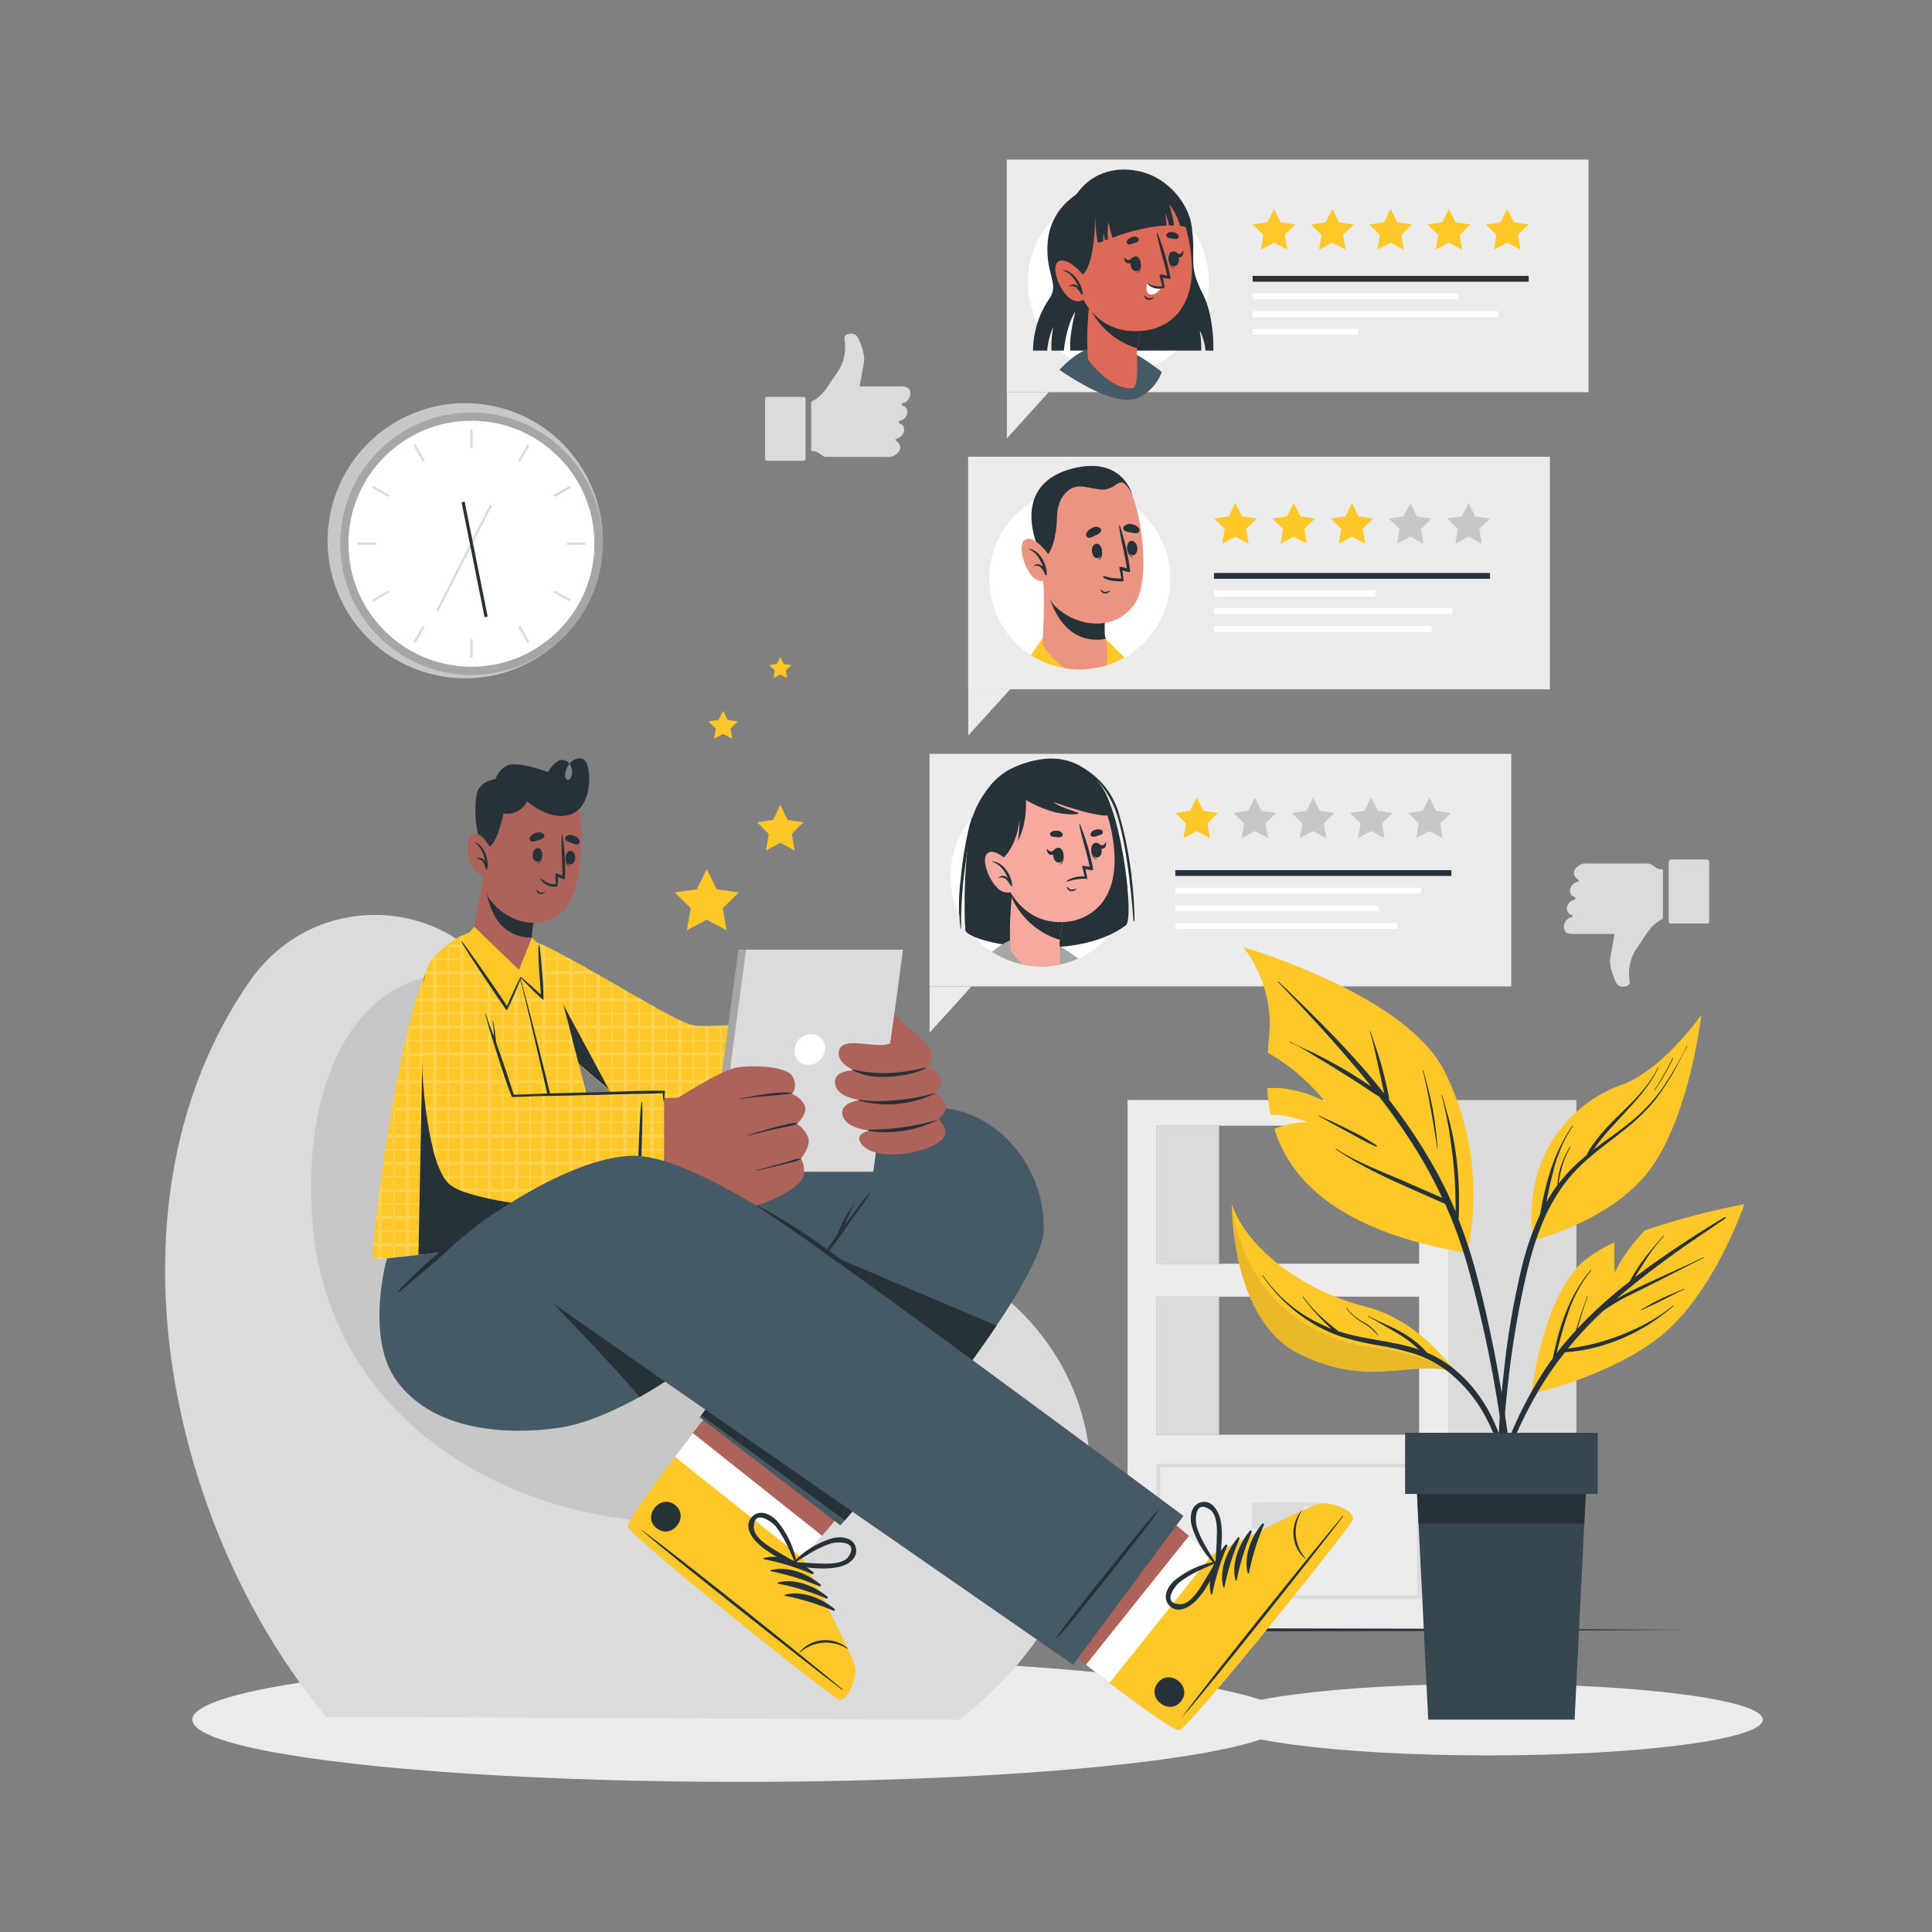 <svg xmlns="http://www.w3.org/2000/svg" xmlns:xlink="http://www.w3.org/1999/xlink" viewBox="0 0 500 500"><rect x="0" y="0" width="500" height="500" fill="#808080" stroke="none"/><defs><clipPath id="freepik--clip-path--inject-65"><path d="M292.86,226.9a1.34,1.34,0,0,0,0-.2,23.11,23.11,0,0,0-1.12-7.15A83.54,83.54,0,0,0,289.7,211a20.12,20.12,0,0,0-9.12-12.11,7.53,7.53,0,0,0-.9-.56.82.82,0,0,0-.2-.12l-.21-.11c-5.7-3.14-12.11-1.67-17,.56a15.86,15.86,0,0,0-6.15,4.92,24.55,24.55,0,0,0-4.44,7.86,23.43,23.43,0,0,0-3.4,25.21,33.74,33.74,0,0,0,.29,3.62c0,.16.24.13.24,0,0-.85,0-1.69,0-2.53q.45.82,1,1.62c0,.42,0,.83,0,1.24,0,.58.86,1.21,2.32,1.84a23.44,23.44,0,0,0,35.19-.54,23.61,23.61,0,0,0,4.1-2.44c.63-.47.83-3,.65-6.54a19.31,19.31,0,0,0,.56-2.53c.28,2.63.5,5.27.71,7.91,0,.19.3.17.3,0A113.11,113.11,0,0,0,292.86,226.9Zm-7.77-23.37c-.21-.31-.44-.61-.66-.9a24.43,24.43,0,0,1,5.27,10.53c.26,1,.5,2.06.72,3.09a23.39,23.39,0,0,0-1.28-2.23h0C288,209.63,286.65,205.76,285.09,203.53Z" style="fill:none"></path></clipPath><clipPath id="freepik--clip-path-2--inject-65"><path d="M302.87,149.8a23.44,23.44,0,1,1-35.37-20.17c1.09-3.5,3.91-6.83,10.2-8.41,12.31-3.07,15,5.81,15.3,6.77a0,0,0,0,1,0,0h0a0,0,0,0,1,0,0,34.19,34.19,0,0,1,1.09,3.48A23.32,23.32,0,0,1,302.87,149.8Z" style="fill:none"></path></clipPath></defs><g id="freepik--background-complete--inject-65"><circle cx="120.37" cy="139.93" r="35.6" transform="translate(-37.46 235.62) rotate(-80.52)" style="fill:#c7c7c7"></circle><circle cx="122.01" cy="140.72" r="33.97" style="fill:#a6a6a6"></circle><circle cx="122.01" cy="140.72" r="31.83" style="fill:#fff"></circle><rect x="121.7" y="111.21" width="0.61" height="4.82" style="fill:#dbdbdb"></rect><rect x="108.15" y="114.84" width="0.62" height="4.82" transform="translate(-44.09 69.93) rotate(-30)" style="fill:#dbdbdb"></rect><rect x="98.22" y="124.76" width="0.61" height="4.82" transform="translate(-60.87 148.91) rotate(-60)" style="fill:#dbdbdb"></rect><rect x="92.49" y="140.41" width="4.82" height="0.62" style="fill:#dbdbdb"></rect><rect x="96.12" y="153.97" width="4.82" height="0.61" transform="translate(-63.94 69.95) rotate(-30.01)" style="fill:#dbdbdb"></rect><rect x="106.04" y="163.89" width="4.82" height="0.62" transform="translate(-87.96 176.13) rotate(-60.03)" style="fill:#dbdbdb"></rect><rect x="121.7" y="165.41" width="0.61" height="4.82" style="fill:#dbdbdb"></rect><rect x="135.25" y="161.78" width="0.62" height="4.82" transform="translate(-63.94 89.77) rotate(-30)" style="fill:#dbdbdb"></rect><rect x="145.17" y="151.86" width="0.61" height="4.82" transform="translate(-60.87 203.11) rotate(-60)" style="fill:#dbdbdb"></rect><rect x="146.7" y="140.41" width="4.82" height="0.62" style="fill:#dbdbdb"></rect><rect x="143.07" y="126.86" width="4.82" height="0.61" transform="translate(-44.1 89.79) rotate(-30)" style="fill:#dbdbdb"></rect><rect x="133.15" y="116.94" width="4.82" height="0.62" transform="translate(-33.73 176.12) rotate(-60.03)" style="fill:#dbdbdb"></rect><rect x="104.71" y="144.12" width="30.8" height="0.61" transform="translate(-63.08 185.99) rotate(-63.03)" style="fill:#dbdbdb"></rect><rect x="122.41" y="129.61" width="0.82" height="30.33" transform="translate(-26.02 26.92) rotate(-11.32)" style="fill:#263238"></rect><g id="freepik--xsrjP0--inject-65"><path d="M212.75,117.86c-.78-.49-1.45-1.2-2.5-1.1-.4,0-.31-.29-.31-.51,0-3.92,0-7.85,0-11.77a.64.64,0,0,1,.33-.68c3-1.51,4.29-4.48,6.13-7a11.71,11.71,0,0,0,2.17-8.9c-.12-.89.29-1.28,1.09-1.46a2,2,0,0,1,2.23.7,15.76,15.76,0,0,1,1.72,5.14c.17,1.49-.36,2.94-.55,4.41-.14,1.08-.39,2.15-.59,3.24.26.19.57.09.85.09h9.94c1.4,0,2.08.4,2.28,1.32a2.67,2.67,0,0,1-1.45,2.88c-.24.12-.69,0-.72.4s.43.35.66.51c1.2.83,1,2.52-.41,3.5-.34.24-1,.13-1,.62s.6.39.87.66c1,1,.49,2.75-1,3.47a5.77,5.77,0,0,0-.58.22c-.17.11-.33.24,0,.46,1.44,1,1.41,2.46,0,3.5l-.43.31a2.84,2.84,0,0,1-1.75.38q-7.78,0-15.59,0A1.83,1.83,0,0,1,212.75,117.86Z" style="fill:#dbdbdb;fill-rule:evenodd"></path><path d="M198,110.94c0-2.49,0-5,0-7.48,0-.5,0-.75.67-.75,3.05,0,6.08,0,9.12,0,.6,0,.69.2.69.73q0,7.51,0,15c0,.63-.17.82-.81.8-2.95,0-5.9,0-8.84,0-.74,0-.84-.25-.83-.89C198,115.93,198,113.44,198,110.94Z" style="fill:#dbdbdb;fill-rule:evenodd"></path></g><g id="freepik--xsrjp0--inject-65"><path d="M427.55,223.87c.78.49,1.46,1.2,2.5,1.1.4,0,.31.29.32.51v11.77c0,.28,0,.52-.32.68-3,1.51-4.3,4.48-6.14,7a11.75,11.75,0,0,0-2.17,8.9c.13.89-.29,1.28-1.08,1.46a2,2,0,0,1-2.24-.7,15.74,15.74,0,0,1-1.71-5.14c-.18-1.49.36-2.94.54-4.41.14-1.08.39-2.14.6-3.24-.27-.19-.57-.09-.85-.09h-9.95c-1.4,0-2.08-.4-2.27-1.32a2.66,2.66,0,0,1,1.44-2.88c.25-.12.7,0,.73-.4s-.44-.35-.66-.51c-1.2-.83-1-2.52.41-3.5.33-.24,1-.13,1-.62s-.59-.39-.87-.66c-1-1-.48-2.75,1-3.47a4.37,4.37,0,0,0,.58-.22c.17-.11.33-.24,0-.46-1.43-1-1.4-2.46,0-3.5l.43-.31a2.84,2.84,0,0,1,1.75-.38q7.8,0,15.59,0A1.83,1.83,0,0,1,427.55,223.87Z" style="fill:#dbdbdb;fill-rule:evenodd"></path><path d="M442.33,230.79c0,2.49,0,5,0,7.48,0,.5,0,.75-.67.75q-4.56-.06-9.12,0c-.6,0-.69-.2-.69-.73,0-5,0-10,0-15.05,0-.63.17-.81.81-.8,2.95,0,5.9,0,8.85,0,.73,0,.83.25.83.89C442.31,225.8,442.33,228.29,442.33,230.79Z" style="fill:#dbdbdb;fill-rule:evenodd"></path></g><path d="M291.81,284.69V422h83V284.69Zm75.45,86.61H299.34V335.57h67.92Zm0-44.24H299.34V291.33h67.92Z" style="fill:#ebebeb"></path><rect x="374.79" y="284.69" width="33.18" height="137.26" style="fill:#dbdbdb"></rect><rect x="299.35" y="291.32" width="16.14" height="35.73" style="fill:#dbdbdb"></rect><path d="M367.76,413.84H299.27V378.78h68.49Zm-67.49-1h66.49V379.78H300.27Z" style="fill:#dbdbdb"></path><rect x="323.98" y="388.86" width="13.4" height="6.78" style="fill:#dbdbdb"></rect><path d="M341.85,395.63H327.44v-6.76h14.41Zm-13.41-1h12.41v-4.76H328.44Z" style="fill:#dbdbdb"></path><rect x="299.35" y="335.57" width="16.14" height="35.73" style="fill:#dbdbdb"></rect></g><g id="freepik--Floor--inject-65"><polygon points="80.51 421.79 124.95 421.55 169.38 421.46 258.26 421.3 347.13 421.46 391.57 421.55 436.01 421.79 391.57 422.04 347.13 422.13 258.26 422.29 169.38 422.13 124.95 422.04 80.51 421.79" style="fill:#263238"></polygon></g><g id="freepik--Shadows--inject-65"><ellipse cx="191.7" cy="445.04" rx="141.93" ry="16.11" style="fill:#ebebeb"></ellipse><ellipse cx="385.32" cy="445.04" rx="70.9" ry="9.26" style="fill:#ebebeb"></ellipse></g><g id="freepik--Puff--inject-65"><path d="M84.4,444.33l164,.71c39.86-31.31,44-77.69,15.54-105.8-17.21-17-39.07-13.57-59.88-16.28H204c-7.25-.94-14.36-2.63-21.11-6.19-21.43-11.31-33.51-38-51.54-60.41-2.25-2.81-4.6-5.55-7.06-8.18-14.83-15.83-44.34-16.35-59.77,5.91C25.32,310.63,43.29,394.8,84.4,444.33Z" style="fill:#dbdbdb"></path><path d="M80.76,314.94c4.3,67.29,82,92.41,130.55,72.25,42.2-17.53,28.39-57.53-7.23-64.23H204c-7.25-.94-14.36-2.63-21.11-6.19-21.43-11.31-33.51-38-51.54-60.41C104.51,242.4,77.61,265.67,80.76,314.94Z" style="fill:#c7c7c7"></path></g><g id="freepik--Character--inject-65"><path d="M217.07,439.79c-2.27-.83-53.56-41.83-54.53-44.63-.38-1.06,5.16-8.88,12.12-18.14,1.5-2,3.06-4,4.66-6.13,10.37-13.51,21.68-27.6,21.68-27.6l34.39,27.33-22.62,26.84-5,5.9s12.62,24.48,13.35,27.66S219.34,440.62,217.07,439.79Z" style="fill:#ad6359"></path><path d="M217.07,439.79c-2.27-.83-53.56-41.83-54.53-44.63-.45-1.29,7.81-12.57,16.78-24.27l33.45,26.57-5,5.9s12.62,24.48,13.35,27.66S219.34,440.62,217.07,439.79Z" style="fill:#fff"></path><path d="M217.07,439.79c-2.27-.83-53.56-41.83-54.53-44.63-.38-1.06,5.16-8.88,12.12-18.14l33.14,26.34s12.62,24.48,13.35,27.66S219.34,440.62,217.07,439.79Z" style="fill:#FFC727"></path><path d="M218,437.15c-8.43-7.08-43.1-34.86-52-41.22-.08-.05-.11,0,0,.06,8.2,7.2,43.1,34.69,51.9,41.3C218.05,437.43,218.15,437.3,218,437.15Z" style="fill:#263238"></path><path d="M219.33,426.54a8.83,8.83,0,0,0-6.82-2,8.51,8.51,0,0,0-5.59,3.06c0,.05.05.13.1.08a10.22,10.22,0,0,1,12.22-1A.07.07,0,0,0,219.33,426.54Z" style="fill:#263238"></path><path d="M210.46,406.88c-3.41-2.8-8.37-4.77-12.76-3.67-.17.05-.1.29,0,.32a61.06,61.06,0,0,1,12.44,3.82A.28.28,0,0,0,210.46,406.88Z" style="fill:#263238"></path><path d="M212.28,410c-3.4-2.8-8.36-4.77-12.75-3.67-.17.05-.1.29,0,.32A61.25,61.25,0,0,1,212,410.51.27.27,0,0,0,212.28,410Z" style="fill:#263238"></path><path d="M214.11,413.2c-3.4-2.8-8.36-4.77-12.75-3.67-.17,0-.11.29,0,.31a61.63,61.63,0,0,1,12.43,3.83A.28.28,0,0,0,214.11,413.2Z" style="fill:#263238"></path><path d="M215.94,416.36c-3.4-2.8-8.36-4.77-12.75-3.67-.17,0-.11.28,0,.31a61,61,0,0,1,12.43,3.83A.28.28,0,0,0,215.94,416.36Z" style="fill:#263238"></path><path d="M174.72,389.51c-3.87-3.07-8.65,2.94-4.78,6S178.6,392.59,174.72,389.51Z" style="fill:#263238"></path><path d="M221.51,400.67c-.58-2.84-3.91-3.18-6.18-2.54a23.14,23.14,0,0,0-10.16,6.3.12.12,0,0,0,0,.19.53.53,0,0,0,.4.77c3.8.26,7.84,1,11.61.1C219.41,405,222.07,403.35,221.51,400.67Zm-10.06,3.94c-1.88-.08-3.74-.26-5.61-.28,2-1.22,3.9-2.52,6-3.55a25.6,25.6,0,0,1,3.11-1.31c1.66-.54,7.34-.72,4.69,3.3C218.19,405,213.68,404.71,211.45,404.61Z" style="fill:#263238"></path><path d="M195.6,398.88c2.63,2.85,6.4,4.47,9.71,6.36a.53.53,0,0,0,.76-.42c.07,0,.14,0,.13-.13a23.07,23.07,0,0,0-4.95-10.89c-1.53-1.8-4.48-3.36-6.55-1.33S194.06,397.21,195.6,398.88Zm-.51-3.62c0-4.82,4.65-1.51,5.73-.15a24.14,24.14,0,0,1,1.85,2.83c1.18,2,2.06,4.17,3,6.29-1.57-1-3.21-1.92-4.82-2.89C199,400.18,195.07,397.91,195.09,395.26Z" style="fill:#263238"></path><path d="M270.13,318.08c-.06,5.14-5.2,14.52-12.24,25-13.54,20.19-34.15,44.44-39.24,50.36l-1.16,1.34-36.42-28,.42-.54,32.07-42-95.68-.56,36.33-28.25s2.95,1.7,9.07.8c21.12-3.09,68.73-9.93,79.95-9.48C257.71,287.37,270.35,301.54,270.13,318.08Z" style="fill:#455a64"></path><path d="M257.89,343.09c-13.54,20.19-34.15,44.44-39.24,50.36l-37.16-27.19,32.07-42Z" style="fill:#263238"></path><path d="M225.08,308.65a42.66,42.66,0,0,0-3.31,4.24l-3.41,4.44,0,.05c.2-.44.4-.88.61-1.31.71-1.48,1.28-3,2.13-4.42.05-.09-.08-.17-.13-.08-.87,1.4-1.88,2.74-2.62,4.22-.35.69-.68,1.4-1,2.11-.17.39-.35.79-.5,1.18-.07.19-.15.38-.21.58-.5.69-1,1.38-1.49,2.09-1.08,1.56-2,3.21-3.13,4.77-.06.08.08.16.14.08,1.1-1.46,2.34-2.82,3.47-4.27s2.23-3,3.3-4.52,2.07-3,3.12-4.48a45.78,45.78,0,0,0,3.15-4.61A.06.06,0,0,0,225.08,308.65Z" style="fill:#263238"></path><path d="M131,255.42c6.78,8.35,31.4,32.22,46.77,35.72,8.47,1.93,49.4,7.66,55,2.55,6.58-6,3.53-28.51-1.7-28.72-15.94-.63-45.44,2.49-52.81.87-3.34-.74-21-12.14-39.88-21.25C131.3,241.14,126.43,249.74,131,255.42Z" style="fill:#ad6359"></path><path d="M224.79,263s-.09.87-.24,2.35c0,.24,0,.5-.07.77-.09.85-.19,1.85-.3,2.95,0,.13,0,.26,0,.39q-.13,1.38-.3,2.94c0,.25-.06.51-.08.77-.1.95-.21,1.94-.31,2.95,0,.13,0,.26,0,.39-.11,1-.21,2-.32,3,0,.25-.06.51-.08.76-.11,1-.22,2-.33,2.95,0,.13,0,.26-.05.39-.11,1-.22,2-.33,2.95l-.09.76c-.08.63-.15,1.25-.22,1.85-.05.37-.1.74-.14,1.1,0,.13,0,.26,0,.39q-.11.84-.21,1.62c-.06.46-.12.91-.17,1.33,0,.26-.08.52-.12.76-.2,1.37-.37,2.4-.52,3a1.43,1.43,0,0,1-.13.39s-.05.06-.07.06l-.51-.06-1.42-.15-.77-.08-1.64-.16-1.3-.13-.4,0-2.94-.3-.77-.08-2.94-.3-.4,0-2.94-.31-.77-.08-2.94-.32-.4,0-2.94-.32-.77-.09-2.94-.34-.4,0-2.94-.35-.77-.09-.63-.08-2.31-.29-.4-.05-2.94-.39-.19,0-.58-.08-2.94-.42-.4-.06q-1.59-.24-2.94-.48l-.77-.14c-1.16-.21-2.16-.41-2.94-.61l-.4-.1-.21-.06a12.39,12.39,0,0,1-2.36-1l-.37-.19-.36-.2-.41-.23c-.91-.54-1.89-1.17-2.94-1.9-.13-.08-.26-.18-.4-.28l-.76-.54-1.05-.76-1.13-.85-.77-.59-1.9-1.51-.49-.39-.55-.45-.4-.33-.53-.43c-.68-.57-1.38-1.14-2.07-1.74a4.38,4.38,0,0,1-.34-.29l-.56-.47-.21-.18c-1-.84-2-1.69-2.94-2.56l-.24-.21-.16-.14-.28-.25-2.66-2.39-.62-.56-.15-.14-.7-.63c-.76-.69-1.51-1.39-2.25-2.08L144,270l-.54-.5-.42-.39-2-1.87-.77-.73-.37-.35-.81-.77-1.77-1.7-.39-.38-.88-.86-.41-.4L134,260.39l-.76-.76-.55-.54-.64-.65-.11-.12a16.41,16.41,0,0,1-1.65-1.95c-.14-.18-.27-.37-.39-.56s-.19-.29-.28-.43a3.26,3.26,0,0,1-.24-.4,13.64,13.64,0,0,1-1.33-2.94,7.49,7.49,0,0,1-.23-.77,9.85,9.85,0,0,1-.32-2.94c0-.14,0-.27,0-.4a5.79,5.79,0,0,1,1.09-2.94,4.89,4.89,0,0,1,.74-.77,4.26,4.26,0,0,1,.53-.39,3.64,3.64,0,0,1,.39-.23,6.79,6.79,0,0,1,2.95-.71H134a14.1,14.1,0,0,1,2.48.34h0l.47.12a2.79,2.79,0,0,1,.39.1,22.94,22.94,0,0,1,2.31.76l.64.26.77.33.38.18c.51.23,1,.49,1.58.78l1,.51.39.21,2.69,1.44.26.14.48.26a2.69,2.69,0,0,1,.29.16c1,.53,2,1.07,2.94,1.61l.4.22,1.7,1,1.24.7.13.07.64.36,2.94,1.67.4.23,1.19.68.7.4,1,.6.77.45,2.94,1.68.36.21,0,0,1.3.75,1.64.92.77.44,2.86,1.58.08,0,.4.21.28.15c1,.51,1.85,1,2.66,1.37l.77.36a19.62,19.62,0,0,0,2.94,1.17l.15,0,.25.06a3.67,3.67,0,0,0,.42.07,23.91,23.91,0,0,0,2.52.05l.77,0c.86,0,1.85,0,2.94-.09l.4,0,1.19-.05,1.75-.08.77,0,2.94-.16.4,0,2.94-.17.77,0,2.94-.18.4,0,2.94-.18.77-.05,2.94-.19.4,0,2.94-.2.77-.05,2.94-.2.4,0,2.94-.2.77-.06,2.94-.21.4,0Z" style="fill:#FFC727"></path><path d="M130.33,243.6v12.77c-.14-.18-.27-.37-.39-.56v-12A3.64,3.64,0,0,1,130.33,243.6Zm6.66-.24v19.93l.39.38V243.46A2.79,2.79,0,0,0,137,243.36Zm-3.71-.47v16.74l.76.76v-17.5Zm7.05,1.59v22l.77.73V244.81Zm3.71,1.8V270l.39.36V246.49Zm7.05,3.82v26.29l.16.14.24.21V250.32Zm-3.23-1.77-.48-.26v25.12h.15l.62.56V248.49A2.69,2.69,0,0,0,147.86,248.33Zm6.7,3.71-.13-.07V279.3l.21.18.56.47V252.4Zm3.58,2v28.34l.4.33V254.3Zm7.41,4.25-.36-.21v29.72c.14.1.27.2.4.28V258.32ZM161.48,256v29.11l.77.59V256.43Zm7.05,4v30.23h.41l.36.2v-30Zm3.71,2.06v29.62l.4.1V262.28Zm7.2,3.3-.15,0V293l.4.06V265.37Zm-3.86-1.57v28.6l.77.14V264.16Zm7,1.75v28h.58l.19,0V265.53Zm3.71-.11V294l.4.05V265.42Zm7-.35v29.77l.4,0V265.07Zm-3.71.2v29.13l.77.09V265.25Zm7-.39v30.34l.77.09V264.86Zm3.71-.22v31l.4,0v-31Zm7.05-.45V296.4l.4,0V264.2Zm-3.71.24V296l.77.08V264.42Zm7.05-.47v32.74l.77.08V264Zm3.71-.25v33.37l.4,0V263.72Zm7.05-.5v29q.1-.78.21-1.62c0-.13,0-.26,0-.39,0-.36.09-.73.14-1.1V263.22Zm-3.71.27v33.93l.77.08V263.46Zm-1.64,33.77,1.64.16.77.08,1.42.15h.58a1.43,1.43,0,0,0,.13-.39Zm-33-3.71.19,0,2.94.39.4.05,2.31.29H221.3c0-.24.07-.5.12-.76Zm-14.27-3.34.36.2.37.19H221.8c0-.13,0-.26,0-.39Zm-9.85-7.05.49.39h63c0-.13,0-.26.05-.39Zm4.29,3.34,1.05.76h57.78l.09-.76Zm-8.74-7,.56.47a4.38,4.38,0,0,0,.34.29H223c0-.25.05-.51.08-.76Zm-3.83-3.34.28.25.16.14h72.16c0-.13,0-.26,0-.39Zm-7.73-7.05.42.39h80.64c0-.13,0-.26,0-.39Zm3.6,3.33.7.63v.14h76.38c0-.26.05-.52.08-.77Zm41.25-7.05-1.19.05-.4,0c-1.09,0-2.08.08-2.94.09l-.77,0a23.91,23.91,0,0,1-2.52-.05,3.67,3.67,0,0,1-.42-.07v-.06H139.15l.81.77h84.52c0-.27.05-.53.07-.77Zm-15.29-3.09-.4-.21v0H135.7l.41.4h36.81ZM159.73,255H129.42a3.26,3.26,0,0,0,.24.4h30.77Zm5.86,3.36v0H132l.11.12.64.65h34.16ZM154.43,252l-1.24-.7H127.86a7.49,7.49,0,0,0,.23.77h26.47Zm-7.05-3.9-.26-.14H127.58c0,.13,0,.26,0,.4h20.32Zm-6.28-3.26-.77-.33-.64-.26H129.41a4.89,4.89,0,0,0-.74.77h12.81Z" style="fill:#fff;opacity:0.2"></path><path d="M157.61,282c-9.53-7.88-20.45-18.42-25.52-23.54-7-7.05-6.27-17.61,4.43-15.21h0C139.43,248.07,152.12,271.73,157.61,282Z" style="fill:#263238"></path><path d="M218.2,266.08c0-.09-.13-.12-.15,0-.46,2.32-.65,4.7-.91,7.05s-.51,4.85-.73,7.29c-.43,4.84-.94,9.72-1.1,14.59a.16.16,0,0,0,.31,0c.73-4.78,1.12-9.64,1.57-14.45.22-2.38.44-4.77.61-7.16S218.23,268.51,218.2,266.08Z" style="fill:#263238"></path><path d="M160.13,317.64a4.88,4.88,0,0,1-1.59.51l-.4.08-1,.21-1.9.34-.31.05-.46.07-2.94.47-.4.05c-.93.15-1.91.29-2.94.44l-.77.11-2.94.41-.4.05-2.94.4-.77.1-2.94.38-.4.05-1.19.15-1.75.23-.34,0c-.14,0-.29,0-.43.06l-2.94.36-.4.05-2.49.3-.45.05-.77.1-2.94.36-.4.05-2.94.34-.77.09-2.94.34-.4.05-2.94.34c-.26,0-.52.05-.77.09l-2.94.32-.4.05-.5,0-2.44.26-.77.09-2.94.3-.4.05h-.14c-1.09.11-2,.2-2.8.26l-.77.07-.84.06a3.08,3.08,0,0,1-.68,0,.71.71,0,0,1-.06-.39c0-.52,0-1.53.14-2.94,0-.24,0-.5.06-.77.08-.87.18-1.85.3-2.95,0-.13,0-.26,0-.39.1-.92.21-1.9.33-2.95l.09-.76c.11-.94.23-1.93.36-3,0-.13,0-.26,0-.39q.11-.78.21-1.59l.18-1.36c0-.25.07-.5.1-.76.13-1,.27-1.94.41-2.95l.06-.39a1.11,1.11,0,0,1,0-.17c.13-.91.26-1.84.4-2.78,0-.25.07-.5.11-.76.15-1,.3-1.95.45-2.95l.06-.39c.15-1,.3-2,.46-3,0-.25.09-.5.13-.76.15-1,.32-2,.48-2.95,0-.13,0-.26.06-.39.17-1,.34-2,.52-2.95,0-.25.08-.51.13-.76s.09-.54.14-.8l.39-2.15s0-.05,0-.07l.06-.32c.18-1,.37-2,.56-2.95,0-.25.09-.51.15-.76.18-1,.38-2,.57-3l.09-.39c.2-1,.4-2,.61-2.95.06-.26.11-.51.16-.77.22-1,.44-2,.67-2.94,0-.11,0-.21.07-.32s0-.05,0-.07c.23-1,.47-2,.7-2.95l.06-.23c0-.18.09-.36.14-.54.25-1,.5-2,.76-2.94,0-.13.07-.27.11-.4.27-1,.55-2,.83-2.94l.24-.77c.28-.93.57-1.82.86-2.66,0-.09.06-.19.1-.28s.09-.27.14-.4.1-.3.16-.44c.17-.49.35-1,.53-1.41s.29-.74.44-1.09.23-.52.34-.77a19,19,0,0,1,1.61-2.94s0,0,0,0,.18-.26.27-.37a7.71,7.71,0,0,1,.5-.59l.28-.28.53-.48c.68-.6,1.31-1.13,1.9-1.59a1.81,1.81,0,0,1,.23-.18l.4-.31.38-.28c.92-.68,1.76-1.23,2.56-1.73L120,242l.16-.1a6.61,6.61,0,0,1,1.36-.62,12.69,12.69,0,0,1,1.42-.38l.11,0,.29-.06a28.07,28.07,0,0,1,2.94-.37l.77,0c1,0,2-.07,2.94,0h.4c1.09,0,2.1.09,2.94.18l.77.09a9.06,9.06,0,0,1,1.37.25l.17.06a2.2,2.2,0,0,1,.54.34,8,8,0,0,1,.86.83l.4.45c.39.47.83,1,1.27,1.66.18.25.36.5.54.77.37.55.75,1.15,1.13,1.78.23.37.47.76.69,1.16l.08.13.15.27c.53.94,1,1.93,1.52,2.94.13.25.25.51.37.77q.48,1.05.9,2.13c.11.27.21.54.31.81l.09.24.06.16a29.52,29.52,0,0,1,.86,2.84.3.3,0,0,1,0,.1c.06.22.12.48.2.77.19.77.44,1.76.75,2.94,0,.13.07.26.11.4.23.89.48,1.87.77,2.94,0,.22.11.45.17.68a.29.29,0,0,1,0,.09q.36,1.33.75,2.82l0,.13c0,.13.07.26.1.39l.78,2.94c.06.25.13.51.2.77.25,1,.51,1.94.77,2.95,0,.13.07.26.11.39.25,1,.51,2,.77,3l.18.69a.64.64,0,0,1,0,.07c.13.47.25.95.38,1.43l.39,1.52c0,.13.07.26.11.39.25,1,.51,2,.76,2.95.07.25.14.5.2.76.26,1,.52,2,.77,2.95,0,.13.07.26.1.39.2.78.41,1.56.61,2.34l.15.61c.07.25.13.51.2.76l.42,1.63c.11.45.22.89.34,1.32,0,.13.06.26.1.39l.74,2.95c.07.26.13.51.2.76.25,1,.5,2,.73,2.95,0,.13.07.26.1.39l.72,2.95h0v0l.18.74c.07.33.15.65.22,1,.17.69.33,1.36.47,2l.09.39c.26,1.13.47,2.12.64,3,.06.27.11.53.15.76A6,6,0,0,1,160.13,317.64Z" style="fill:#FFC727"></path><path d="M102.14,283.51v41.92l-.4.05V285.73l.39-2.15S102.14,283.53,102.14,283.51Zm-3.36,20.83-.06.39c-.14,1-.28,2-.41,2.95,0,.26-.07.51-.1.76L98,309.8v16l.77-.07V304.17A1.11,1.11,0,0,0,98.78,304.34Zm7-38.2c-.23,1-.47,1.95-.7,2.95h0v56l.77-.09V265.91ZM109,255c0,.13-.1.26-.14.4s-.07.19-.1.28v69.07l.4-.05V254.54C109.13,254.68,109.08,254.83,109,255Zm6.81-10.17v79.12l.4-.05V244.5Zm-3.44,3.12c-.09.11-.18.24-.27.37v76.06c.25,0,.51-.06.77-.09V247.34A7.71,7.71,0,0,0,112.4,247.93Zm6.78-5.44v81.05l.77-.09V242Zm3.82-1.61h-.11v82.23l.4-.05V240.82Zm6.94-.52v81.89l.4-.05V240.36Zm-3.71.09V322.7l.77-.1V240.41Zm7,.09v81.3c.14,0,.29,0,.43-.06l.34,0V240.63Zm3.71,1.57v79.25l.4-.05V242.56ZM144.35,255c-.1-.27-.2-.54-.31-.81v66.26l.4-.05V255Zm-3.33-7c-.22-.4-.46-.79-.69-1.16v74.16l.77-.1V248.06Zm6.38,18.21a.29.29,0,0,0,0-.09V320l.77-.11V269Q147.76,267.48,147.4,266.14Zm3.71,14.1a.64.64,0,0,0,0-.07v39.25l.4-.05v-37.7C151.36,281.19,151.24,280.71,151.11,280.24Zm7.21,28.2-.18-.74v10.53l.4-.08v-8.74C158.47,309.09,158.39,308.77,158.32,308.44Zm-3.54-14.1c-.07-.25-.13-.51-.2-.76l-.15-.61V318.9l.46-.07.31-.05V296ZM96.45,325.49a.71.71,0,0,0,.06.39H98v-.06l.77-.07c.77-.06,1.71-.15,2.8-.26Zm.2-3.71c0,.27,0,.53-.06.77h30.86l2.49-.3.4-.05,2.94-.36c.14,0,.29,0,.43-.06Zm.34-3.34c0,.13,0,.26,0,.39h57.94l.31-.05,1.9-.34Zm62-7.05H97.82c0,.13,0,.26,0,.39H159.1Zm.73,3.34H97.41l-.09.76h62.57C159.85,315.26,159.8,315,159.74,314.73Zm-1.6-7v0H98.31c0,.26-.07.51-.1.76h60.11Zm-.83-3.36H98.78l-.06.39h58.69C157.38,304.6,157.34,304.47,157.31,304.34Zm-1.77-7H99.82l-.06.39h55.88C155.6,297.55,155.57,297.42,155.54,297.29Zm.84,3.34H99.31c0,.26-.07.51-.11.76h57.38C156.51,301.14,156.45,300.89,156.38,300.63Zm-1.8-7.05H100.41c0,.26-.09.51-.13.76h54.5C154.71,294.09,154.65,293.83,154.58,293.58Zm-.86-3.34H101c0,.13,0,.26-.06.39h52.93C153.79,290.5,153.75,290.37,153.72,290.24Zm-1.84-7.05H102.2l-.06.32s0,.05,0,.07H152C152,283.45,151.92,283.32,151.88,283.19Zm.87,3.34H101.6c0,.25-.09.51-.13.76H153C152.89,287,152.82,286.78,152.75,286.53Zm-1.66-6.36-.18-.69h-48c-.06.25-.11.51-.15.76h48.35A.64.64,0,0,0,151.09,280.17Zm-1.06-4H103.57l-.09.39h46.66C150.1,276.4,150.07,276.27,150,276.14Zm-1.85-7.05h-43.1v.07c0,.11,0,.21-.07.32h43.27C148.25,269.35,148.21,269.22,148.18,269.09Zm.88,3.33H104.34c0,.26-.1.51-.16.77h45.08C149.19,272.93,149.12,272.67,149.06,272.42Zm-1.68-6.37c-.06-.23-.12-.46-.17-.68H106c0,.18-.1.36-.14.54l-.06.23H147.4A.29.29,0,0,0,147.38,266.05Zm-1-4H106.86c0,.13-.08.27-.11.4h39.69C146.4,262.29,146.36,262.16,146.33,262Zm-1.89-6.81V255H109c0,.13-.1.26-.14.4H144.5Zm.94,3.1H107.93l-.24.77h37.89C145.5,258.8,145.44,258.54,145.38,258.32Zm-2.61-7H110.5c-.11.25-.23.5-.34.77h33C143,251.78,142.9,251.52,142.77,251.27Zm-1.67-3.21-.08-.13H112.4c-.09.11-.18.24-.27.37s0,0,0,0h29.14Zm-5.51-7.12-.17-.06H122.89v0a12.69,12.69,0,0,0-1.42.38h14.66A2.2,2.2,0,0,0,135.59,240.94Zm3.07,3.28h-22l-.38.28-.4.31a1.81,1.81,0,0,0-.23.18H139.2C139,244.72,138.84,244.47,138.66,244.22Z" style="fill:#fff;opacity:0.2"></path><path d="M135.8,321.51c-9.43,1.21-19.8,2.43-27.51,3.27l1.43-71.65c1.12-2.88,2.29-5,3.46-6.07l.53-.48Z" style="fill:#263238"></path><path d="M148.8,311.53q-.72-3.33-1.45-6.66-1.47-6.66-3-13.31-3.09-13.41-6.55-26.73c-1.28-5-2.65-9.94-3.91-14.93a.08.08,0,0,0-.15,0c2.31,8.84,4.32,17.76,6.39,26.66s4.1,17.72,6.08,26.6l1.65,7.47c.55,2.52,1,5.12,1.72,7.58.08.28.57.22.53-.08C149.85,316,149.27,313.73,148.8,311.53Z" style="fill:#263238"></path><path d="M133.84,252.19c-3.7.51-9.4-5.62-11.43-10.34-.14-.32.64-3.52,1.41-7.45.45-2.39.9-5.06,1.14-7.52,0-.51,1.68.58,1.68.58l3.11,1.08,10.31,3.56a39.38,39.38,0,0,0-2.39,9.32,5,5,0,0,0,0,1v.17C137.81,244.57,137.42,251.69,133.84,252.19Z" style="fill:#ad6359"></path><path d="M137.68,242.45v.17a9.77,9.77,0,0,1-1.59-.07C125.7,241.33,125.65,228,125.65,228l4.1.57,10.31,3.56a39.38,39.38,0,0,0-2.39,9.32A5,5,0,0,0,137.68,242.45Z" style="fill:#263238"></path><path d="M126.84,207.26c-2.77,5-3.18,21.21-.08,25.48,4.51,6.2,13.5,8.58,19.18,2.8,5.5-5.61,5.66-26.69,2-30.74C142.65,198.83,130.94,199.8,126.84,207.26Z" style="fill:#ad6359"></path><path d="M140.25,220.66s-.09.05-.09.09c0,1.09-.18,2.34-1.18,2.67,0,0,0,.07,0,.06C140.2,223.35,140.42,221.69,140.25,220.66Z" style="fill:#263238"></path><path d="M139.31,219.49c-1.75-.18-2,3.32-.37,3.5S140.77,219.65,139.31,219.49Z" style="fill:#263238"></path><path d="M146.52,221.27s.09.06.08.11c-.11,1.08,0,2.34.91,2.77,0,0,0,.07,0,.06C146.3,224,146.25,222.28,146.52,221.27Z" style="fill:#263238"></path><path d="M147.57,220.21c1.76,0,1.65,3.5,0,3.51S146.1,220.22,147.57,220.21Z" style="fill:#263238"></path><path d="M138,217.79a13.62,13.62,0,0,0,1.39-.38,2.31,2.31,0,0,0,1.34-.66.75.75,0,0,0-.05-.91,1.85,1.85,0,0,0-1.84-.32,2.7,2.7,0,0,0-1.64,1.06A.79.79,0,0,0,138,217.79Z" style="fill:#263238"></path><path d="M149.05,218.54c-.48-.12-.9-.3-1.37-.46a2.34,2.34,0,0,1-1.3-.74.74.74,0,0,1,.1-.9,1.87,1.87,0,0,1,1.86-.22,2.74,2.74,0,0,1,1.58,1.15A.8.8,0,0,1,149.05,218.54Z" style="fill:#263238"></path><path d="M139,230.28c.24.27.48.64.87.7a2.86,2.86,0,0,0,1.19-.19,0,0,0,0,1,0,.06,1.48,1.48,0,0,1-1.42.49,1.16,1.16,0,0,1-.79-1C138.86,230.25,139,230.24,139,230.28Z" style="fill:#263238"></path><path d="M139.91,227.5a3.71,3.71,0,0,0,2.35,1.82,4.57,4.57,0,0,0,1.33.15,1.11,1.11,0,0,0,.26,0l.24,0a.27.27,0,0,0,.23-.23h0a.41.41,0,0,0,0-.11h0V229c.08-.84.08-2.11.08-2.11.3.17,1.81,1,1.81.54a55.7,55.7,0,0,0-.65-11.3.1.1,0,0,0-.2,0c-.18,3.49.27,7,.15,10.5a6.52,6.52,0,0,0-1.71-.66c-.12,0,0,2.47,0,2.85v0a5.15,5.15,0,0,1-3.74-1.46C139.94,227.34,139.85,227.41,139.91,227.5Z" style="fill:#263238"></path><path d="M148.72,210.27c-5.57,3.17-12.31-2.89-12.31-2.89a5.75,5.75,0,0,1-6.11,3.14s-1.78,8.82-4.13,8.61c-3.58-.32-3.67-12.57-2.34-14.86s4.42-2.65,4.42-2.65a5.9,5.9,0,0,1,2.73-3.34c2.6-1.67,10.82,1.56,10.82,1.56a7.9,7.9,0,0,1,2.41-2.74,2.22,2.22,0,0,1,3.16.56,5.25,5.25,0,0,0-1,2.13c-.64,2.57,1.49,2.74,1.67.38a3.76,3.76,0,0,0-.63-2.51c1.18-1.46,2.94-1.82,3.91-.9C153.05,198.42,153.35,207.64,148.72,210.27Z" style="fill:#263238"></path><path d="M127.51,220.64s-2.58-5.72-5.11-4.89-1.25,8.65,1.25,10.16a2.79,2.79,0,0,0,3.95-.78Z" style="fill:#ad6359"></path><path d="M122.82,218s-.06.05,0,.07c1.75,1.12,2.41,3.06,2.77,5a1.54,1.54,0,0,0-2.19-.84c-.05,0,0,.11,0,.11a1.72,1.72,0,0,1,1.75.94,8.64,8.64,0,0,1,.6,1.66c.06.19.38.16.35-.05v0C126.6,222.43,125.36,218.71,122.82,218Z" style="fill:#263238"></path><path d="M137.68,242.62,134.32,251l-11.61-11.16-3.09,3.77s11.56,17.94,11.61,17.12l3.51-7.94,5.56,5.29-.83-13.66Z" style="fill:#FFC727"></path><path d="M140.27,251.29c-.21-2.25-.36-4.53-.68-6.77a.08.08,0,0,0-.15,0c-.39,2.19.47,10.79.52,12.86l0,0c-.24-.23-5.15-4.65-5.2-4.58-.77,1.27-3.35,7-3.53,7.57-1.83-2.85-9.57-14.07-11.71-16.75a.08.08,0,0,0-.13.08c1.63,3,11.63,17.83,11.77,17.79a86.89,86.89,0,0,0,3.67-8.39c.84,1,5.82,6,5.83,5.63A70.57,70.57,0,0,0,140.27,251.29Z" style="fill:#263238"></path><polygon points="183.41 303.24 224.02 303.24 231.69 245.77 191.09 245.77 183.41 303.24" style="fill:#a6a6a6"></polygon><polygon points="185.41 303.24 226.01 303.24 233.69 245.77 193.08 245.77 185.41 303.24" style="fill:#dbdbdb"></polygon><path d="M213.5,271.66a4.4,4.4,0,0,1-4.3,3.95,3.56,3.56,0,0,1-3.6-3.95,4.39,4.39,0,0,1,4.29-4A3.57,3.57,0,0,1,213.5,271.66Z" style="fill:#fff"></path><path d="M110.35,258.62c-1.91,26.75,2.8,45.17,7.51,47.14,12.7,5.32,51.31,8.28,60.16,7.34,3.46-.36,1.18-29.05-2.54-29-9.22.25-43,.53-43.44.33-2.87-1.35-3-10.27-9.64-29.33C117.05,239.72,111.13,247.68,110.35,258.62Z" style="fill:#ad6359"></path><path d="M205,278.42a4.15,4.15,0,0,1,0,4.73,6.12,6.12,0,0,1,3.16,2.73c1.13,2.27-1.92,5-1.92,5a7.61,7.61,0,0,1,2.87,3.42c.87,2.28-1.82,5.51-1.82,5.51a6.68,6.68,0,0,1,.64,4.59c-.69,2.66-7.32,6.05-11.27,7.31s-16.32,1.15-18.69,1.36l-8.31-25.26s16.08-10.69,20.93-11.52C194.73,275.63,203.09,275.84,205,278.42Z" style="fill:#ad6359"></path><path d="M204.74,282.8c-4.52-.31-8.88.74-13.3,1.55-.1,0-.07.17,0,.15,4.38-.85,8.88-.82,13.29-1.49A.11.11,0,0,0,204.74,282.8Z" style="fill:#263238"></path><path d="M206.1,290.61a11.71,11.71,0,0,0-3,.49c-1.07.25-2.13.52-3.19.8-2.11.57-4.22,1.19-6.3,1.87a.08.08,0,1,0,0,.15c2.11-.56,4.23-1.1,6.36-1.57,1.07-.24,2.14-.46,3.21-.68a14,14,0,0,0,3-.77A.15.15,0,0,0,206.1,290.61Z" style="fill:#263238"></path><path d="M207.25,299.86a8.1,8.1,0,0,0-2.72.59l-2.88.82c-1.93.54-3.85,1.07-5.79,1.54-.1,0-.07.18,0,.15,2-.46,4-.9,5.92-1.39,1-.23,1.94-.48,2.91-.73a7.57,7.57,0,0,0,2.56-.89S207.3,299.86,207.25,299.86Z" style="fill:#263238"></path><path d="M171.86,282.74v32.2l-2.56-.13c-.24,0-.5,0-.77,0l-.86,0-2.08-.11c-.13,0-.26,0-.4,0l-2.94-.19-.77,0-2.94-.2-.4,0-2.94-.23-.77-.06-2.94-.25-.4,0-2.94-.27-.77-.08-2.94-.31-.4,0c-1-.1-2-.22-2.94-.33l-.77-.09-2.94-.38L137,312l-1.43-.2-1.51-.22-.77-.12-.28-.05c-.91-.14-1.79-.29-2.66-.45l-.4-.07c-1-.18-2-.37-2.94-.57l-.77-.17c-1-.23-2-.46-2.94-.71l-.4-.11q-1.53-.42-2.79-.87l-.15-.05-.77-.3c-.32-.14-.63-.27-.91-.41a8.68,8.68,0,0,1-2-1.25l-.1-.09-.3-.31a8.19,8.19,0,0,1-1-1.3c-.08-.12-.15-.25-.23-.39a19.44,19.44,0,0,1-1.36-2.95l-.27-.76-.09-.28c-.27-.8-.53-1.66-.77-2.57l0-.1-.09-.39c-.25-.94-.47-1.93-.69-3,0-.25-.1-.5-.14-.76-.2-.95-.37-1.94-.53-2.95,0-.13-.05-.26-.07-.39-.15-1-.29-1.95-.42-2.95,0-.25-.07-.51-.1-.76-.12-1-.24-2-.34-2.95,0-.13,0-.26,0-.39-.1-1-.19-2-.27-2.95l-.06-.76c-.06-.76-.11-1.52-.16-2.28,0-.22,0-.44,0-.67l0-.39c-.06-1-.1-2-.14-2.95,0-.26,0-.52,0-.77,0-1-.06-2-.08-2.94v-.39c0-1,0-2,0-2.95v-.77c0-1,0-2,.06-2.94,0-.14,0-.27,0-.4,0-1,.07-2,.13-2.94,0-.26,0-.52,0-.77,0-.48.07-.93.11-1.37s.11-1.08.17-1.57c0-.14,0-.27,0-.4.09-.69.2-1.31.31-1.85.08-.38.16-.74.26-1.09s.15-.52.23-.77a11.65,11.65,0,0,1,1.37-2.94l.3-.4.25-.3a4.78,4.78,0,0,1,.77-.73,3.79,3.79,0,0,1,2.94-.86l.4.08a6.31,6.31,0,0,1,2.92,1.81l0,0c.12.12.24.24.36.38s.28.31.41.48a16.66,16.66,0,0,1,1.64,2.46l.42.77c.3.59.59,1.22.88,1.9.13.32.27.65.4,1,0,0,0,0,0,0l.15.4c.29.79.58,1.63.85,2.52,0,.14.09.28.13.42s.15.51.24.77l.89,2.94.12.4c.18.61.36,1.21.54,1.79.12.39.24.77.35,1.15s.16.52.23.77.13.4.19.6l.72,2.35c0,.13.09.26.13.39.31,1,.62,2,.91,2.94.09.26.17.52.24.77.33,1,.64,2,.94,2.89,0,0,0,0,0,.06s.08.26.13.39l.25.74c.27.81.53,1.54.77,2.21l.29.76a18.1,18.1,0,0,0,1.33,2.95,2.4,2.4,0,0,0,.31.39.42.42,0,0,0,.24.11h.77l2.94-.06h.4l1.3,0,1.64,0,.77,0,2.94-.07h.4l2.94-.07.77,0,2.94-.07h.4l2.94-.07h.77l2.94-.08h.4l2.94-.08.77,0,2.94-.07h.4l2.94-.08.77,0Z" style="fill:#FFC727"></path><path d="M109.19,257V277.2c0-.22,0-.44,0-.67l0-.39c-.06-1-.1-2-.14-2.95,0-.26,0-.52,0-.77,0-1-.06-2-.08-2.94v-.39c0-1,0-2,0-2.95v-.77c0-1,0-2,.06-2.94,0-.14,0-.27,0-.4,0-1,.07-2,.13-2.94,0-.26,0-.52,0-.77C109.11,257.84,109.15,257.39,109.19,257ZM115.84,246v60l.3.31.1.09V246.12Zm-3.71,1.59v50.15c.24.91.5,1.77.77,2.57V246.9A4.78,4.78,0,0,0,112.13,247.63Zm7.41.7c-.12-.14-.24-.26-.36-.38v60.14l.77.3V248.81C119.82,248.64,119.68,248.48,119.54,248.33Zm3.35,5.61v55.37l.4.11V254.93C123.16,254.59,123,254.26,122.89,253.94Zm7.2,22.59c-.05-.13-.09-.26-.13-.39s0,0,0-.06v34.79l.4.07V277.27Zm-3.28-10.39c-.07-.25-.15-.51-.23-.77s-.23-.76-.35-1.15v45.91l.77.17V266.14Zm6.47,17.55v27.75l.77.12V283.68Zm3.71-.11V312l.4.06V283.58Zm7-.13v29.39l.4,0V283.44Zm-3.71.09v28.88l.77.09v-29Zm7-.17v29.82l.77.08V283.35Zm3.71-.09v30.26l.4,0V283.27Zm7-.18v31l.4,0V283.09Zm-3.33.09h-.38v30.64l.77.06V283.18Zm6.67-.18v31.34l.77,0V283Zm3.71-.09v31.67c.14,0,.27,0,.4,0V282.91Zm3.34-.09v31.94c.27,0,.53,0,.77,0v-32ZM133,311.39l.28.05.77.12,1.51.22h36.3v-.39Zm34.67,3.34.86,0c.27,0,.53,0,.77,0l2.56.13v-.21Zm-49.4-7.05c.28.14.59.27.91.41l.77.3.15.05h51.76v-.76Zm-3.65-3.34c.08.14.15.27.23.39h57v-.39Zm-2.61-7,.09.39h59.76v-.39Zm1,3.34.27.76h58.6v-.76Zm-1.81-7.05c0,.26.09.51.14.76h60.54v-.76Zm-.6-3.34c0,.13,0,.26.07.39h61.21v-.39Zm-.9-7.05c0,.13,0,.26,0,.39H133a2.4,2.4,0,0,1-.31-.39Zm44.75,0h0l-2.94.07h-.4l-2.94.07-.77,0-2.94.07H144l-2.94.07-.77,0-1.64,0h33.17v-.39Zm-44.37,3.34c0,.25.06.51.1.76h61.7v-.76Zm21.05-7H109.35l.06.76h22ZM130,276.14H109.12l0,.39h20.94C130,276.4,130,276.27,130,276.14Zm-2.24-7.05H108.86v.39h19C127.81,269.35,127.77,269.22,127.72,269.09Zm1,3.33H108.94c0,.25,0,.51,0,.77h20C128.93,272.94,128.85,272.68,128.76,272.42Zm-2.18-7.05H108.83v.77h18C126.74,265.89,126.66,265.63,126.58,265.37Zm-1-3.34H108.9c0,.13,0,.26,0,.4h16.8Zm-2.26-7h-13.9c0,.13,0,.26,0,.4h14.1Zm1.13,3.34H109.08c0,.25,0,.51,0,.77h15.65C124.59,258.83,124.52,258.58,124.44,258.32Zm-2.85-7H110.21c-.08.25-.16.51-.23.77h12ZM119.18,248v0h-7.3l-.3.4h8C119.42,248.19,119.3,248.07,119.18,248Z" style="fill:#fff;opacity:0.2"></path><path d="M172.07,282.75a.33.33,0,0,0-.3-.48c-5.06-.06-10.15.21-15.21.34s-10.14.23-15.21.4c-2.85.1-8.33.35-8.38.27s-1.58-4.84-1.91-5.83c-.64-1.93-1.31-3.85-2-5.78-.19-.56-.39-1.12-.59-1.67-.06-.38-.13-.76-.17-1.13s-.12-1-.18-1.56a28.9,28.9,0,0,0-.51-3.07.08.08,0,0,0-.15.05,17.19,17.19,0,0,1,.32,3.2l.06.77c-1-2.66-1.24-3.13-2.09-5.82a.08.08,0,1,0-.15,0c1,3.89,1.54,5.56,2.76,9.4.62,1.94,1.23,3.88,1.88,5.82.32.94,1.78,5.34,2.25,6.22.06.11,5.2-.18,7.73-.22s5.07-.08,7.61-.14l15.21-.38c2.81-.07,5.64-.07,8.45-.23,0,.33.25,2,.23,2.11s.16.13.15,0S172.08,282.78,172.07,282.75Z" style="fill:#263238"></path><path d="M166.17,285.31c0-.08-.14-.11-.16,0-.32,2.23-.37,4.51-.5,6.76s-.23,4.66-.31,7c-.15,4.65-.38,9.32-.25,14a.15.15,0,0,0,.3,0c.46-4.59.57-9.24.74-13.85q.13-3.42.2-6.86C166.22,290,166.34,287.62,166.17,285.31Z" style="fill:#263238"></path><path d="M172.11,301.82l0-1c0-.16,0-.33,0-.49a.36.36,0,0,0,0-.22h0c0-.09,0-.18,0-.28a0,0,0,0,0-.08,0c0,.1,0,.19,0,.28h0s0,.06,0,.07c-.09,2.41-.35,4.82-.46,7.23s-.15,4.85-.13,7.29c-2.75-.23-5.54-.2-8.3-.34s-5.72-.35-8.58-.58c-5.73-.46-11.45-1-17.15-1.81l-4.75-.67c-1.61-.23-3.29-.35-4.87-.73-.1,0-.14.14,0,.16,1.45.18,2.89.58,4.33.84s2.82.5,4.24.72q4.24.68,8.51,1.2,8.52,1.06,17.1,1.49l4.91.21c1.61.05,3.24.15,4.85.07A.29.29,0,0,0,172,315c0-2.53.13-5.06.16-7.59,0-1.24,0-2.48,0-3.72C172.14,303.06,172.13,302.44,172.11,301.82Z" style="fill:#263238"></path><path d="M231.48,262.31c2.55,3.28,8.45,6.86,9.47,9.77a3.55,3.55,0,0,1-1.12,4.08s3.32.83,3.81,3.62c.25,1.44-1.83,3.11-1.83,3.11a4.22,4.22,0,0,1,2.91,3.29c.22,2-1.89,3.37-1.89,3.37s2.17,1.92,1.74,4c-.86,4.28-17.74,8-21.72,2.36-1.86-2.63,2.31-3.31,2.31-3.31s-6.23-.47-7.09-3.93,4.62-4,4.62-4-6.05-.5-6.57-4.18,5-3.46,5-3.46-4.31-1.71-4.07-4.62c.4-4.8,9.82-.71,13.34-2.41Z" style="fill:#ad6359"></path><path d="M242.53,289.81a0,0,0,0,1,0,.09,30,30,0,0,1-17.62,2.8c-.19,0-.22-.36,0-.36A61.29,61.29,0,0,0,242.53,289.81Z" style="fill:#263238"></path><path d="M241.9,282.9c.06,0,.1.09,0,.12a28.08,28.08,0,0,1-19.41,1.86c-.22-.06-.36-.35-.09-.29C226.88,285.55,236.56,284.57,241.9,282.9Z" style="fill:#263238"></path><path d="M220.71,276.76c6.35,1.62,12.59,1,18.91-.48.08,0,.1.09,0,.13-2.88,1.59-7,2.13-10.26,2.29a17.21,17.21,0,0,1-8.74-1.72C220.54,276.93,220.57,276.73,220.71,276.76Z" style="fill:#263238"></path><path d="M350.05,393.33c-.84,2.26-42,53.43-44.8,54.39-1.06.37-8.86-5.19-18.1-12.18-2-1.51-4-3.08-6.12-4.68-13.47-10.41-27.52-21.77-27.52-21.77l27.43-34.31,26.77,22.72,5.88,5s24.52-12.54,27.71-13.26S350.89,391.06,350.05,393.33Z" style="fill:#ad6359"></path><path d="M350.05,393.33c-.84,2.26-42,53.43-44.8,54.39-1.3.44-12.54-7.86-24.22-16.86l26.68-33.36,5.88,5s24.52-12.54,27.71-13.26S350.89,391.06,350.05,393.33Z" style="fill:#fff"></path><path d="M350.05,393.33c-.84,2.26-42,53.43-44.8,54.39-1.06.37-8.86-5.19-18.1-12.18l26.44-33.06s24.52-12.54,27.71-13.26S350.89,391.06,350.05,393.33Z" style="fill:#FFC727"></path><path d="M347.42,392.41c-7.12,8.41-35,43-41.39,51.84,0,.07,0,.11.05,0,7.23-8.17,34.84-43,41.48-51.76C347.7,392.34,347.57,392.24,347.42,392.41Z" style="fill:#263238"></path><path d="M336.81,391a8.82,8.82,0,0,0-2,6.81,8.57,8.57,0,0,0,3,5.6c.05,0,.13-.05.08-.1a10.23,10.23,0,0,1-1-12.23A.07.07,0,0,0,336.81,391Z" style="fill:#263238"></path><path d="M317.12,399.84c-2.81,3.39-4.8,8.35-3.71,12.74,0,.17.29.11.32,0a60.8,60.8,0,0,1,3.86-12.42A.28.28,0,0,0,317.12,399.84Z" style="fill:#263238"></path><path d="M320.29,398c-2.81,3.39-4.8,8.35-3.71,12.74,0,.17.28.11.31,0a60.83,60.83,0,0,1,3.87-12.42A.28.28,0,0,0,320.29,398Z" style="fill:#263238"></path><path d="M323.45,396.2c-2.81,3.39-4.8,8.35-3.71,12.74.05.17.29.11.32,0a60.8,60.8,0,0,1,3.86-12.42A.28.28,0,0,0,323.45,396.2Z" style="fill:#263238"></path><path d="M326.62,394.38c-2.81,3.4-4.8,8.35-3.71,12.74,0,.17.28.11.31,0a61,61,0,0,1,3.87-12.42A.28.28,0,0,0,326.62,394.38Z" style="fill:#263238"></path><path d="M299.64,435.51c-3.09,3.86,2.91,8.67,6,4.8S302.73,431.65,299.64,435.51Z" style="fill:#263238"></path><path d="M311,388.76c-2.84.58-3.19,3.9-2.56,6.17a23.05,23.05,0,0,0,6.27,10.18.11.11,0,0,0,.18,0,.54.54,0,0,0,.78-.4c.27-3.8,1-7.83.14-11.61C315.23,390.88,313.63,388.21,311,388.76Zm3.9,10.08c-.09,1.87-.27,3.73-.29,5.61a69.82,69.82,0,0,1-3.53-6,24.89,24.89,0,0,1-1.3-3.11c-.54-1.66-.7-7.34,3.31-4.68C315.25,392.1,315,396.61,314.85,398.84Z" style="fill:#263238"></path><path d="M309.07,414.67c2.86-2.62,4.49-6.39,6.4-9.69a.53.53,0,0,0-.42-.76.12.12,0,0,0-.14-.13A23,23,0,0,0,304,409c-1.8,1.52-3.37,4.47-1.35,6.54S307.4,416.2,309.07,414.67Zm-3.62.5c-4.82-.05-1.5-4.66-.12-5.73a24.14,24.14,0,0,1,2.83-1.85c2-1.17,4.18-2,6.3-3-1,1.56-1.93,3.2-2.91,4.8C310.39,411.3,308.1,415.19,305.45,415.17Z" style="fill:#263238"></path><path d="M306.28,392.32l-28.55,38.52L181.39,364l-9.29-6.45s-2.63,1.77-6.59,4c-5.5,3-13.56,6.89-20.69,7.94-12,1.77-31.93,1.58-42-11.9-8.49-11.35-2.69-31.91-2.69-31.91l14-1.55s29-24.23,49.18-25c8.55-.34,21,6.14,32.53,12.91S306.28,392.32,306.28,392.32Z" style="fill:#455a64"></path><path d="M172.1,357.54s-2.63,1.77-6.59,4c-7-8.38-21.82-23.6-22.27-24.14Z" style="fill:#263238"></path><path d="M123.45,317.08c-1.86,1.28-3.65,2.66-5.49,4s-3.66,2.53-5.37,3.95-3.4,3-5,4.55c-.79.75-1.58,1.51-2.34,2.28a22.32,22.32,0,0,0-2.24,2.43c-.06.08.06.18.14.13a28.17,28.17,0,0,0,2.49-2c.87-.73,1.72-1.48,2.59-2.21,1.67-1.42,3.37-2.8,5-4.23s3.19-3,4.83-4.39,3.6-3,5.43-4.42C123.52,317.11,123.49,317.05,123.45,317.08Z" style="fill:#263238"></path><path d="M299.58,390.94c-1.86,2-3.57,4.15-5.3,6.26s-3.46,4.25-5.17,6.39c-3.42,4.27-6.88,8.53-10.24,12.85-1.85,2.38-3.67,4.77-5.39,7.24a.11.11,0,0,0,.18.14c3.69-4.05,7-8.37,10.47-12.64s6.84-8.58,10.19-12.91c1.84-2.37,3.74-4.73,5.43-7.21A.11.11,0,0,0,299.58,390.94Z" style="fill:#263238"></path><path d="M223.08,330.79c-3.39-3.93-17.93-14.24-27.22-18.85a.08.08,0,0,0-.07.14c9.26,5.95,24.52,17.23,27.15,18.91C223.06,331.06,223.17,330.89,223.08,330.79Z" style="fill:#263238"></path></g><g id="freepik--Stars--inject-65"><polygon points="182.9 224.94 185.47 230.14 191.2 230.97 187.05 235.02 188.03 240.73 182.9 238.03 177.78 240.73 178.75 235.02 174.6 230.97 180.34 230.14 182.9 224.94" style="fill:#FFC727"></polygon><polygon points="201.94 208.28 203.79 212.18 207.92 212.8 204.93 215.83 205.64 220.11 201.94 218.09 198.23 220.11 198.94 215.83 195.95 212.8 200.09 212.18 201.94 208.28" style="fill:#FFC727"></polygon><polygon points="187.14 183.96 188.31 186.33 190.92 186.71 189.03 188.55 189.48 191.16 187.14 189.93 184.8 191.16 185.25 188.55 183.36 186.71 185.97 186.33 187.14 183.96" style="fill:#FFC727"></polygon><polygon points="201.94 170.04 202.82 171.84 204.81 172.12 203.37 173.52 203.71 175.5 201.94 174.56 200.16 175.5 200.5 173.52 199.06 172.12 201.05 171.84 201.94 170.04" style="fill:#FFC727"></polygon></g><g id="freepik--Reviews--inject-65"><rect x="240.55" y="195.09" width="150.56" height="60.19" style="fill:#ebebeb"></rect><polygon points="240.58 255.29 240.58 267.25 251.42 255.29 240.58 255.29" style="fill:#ebebeb"></polygon><circle cx="269.43" cy="226.69" r="23.43" style="fill:#fff"></circle><polygon points="309.71 206.37 311.42 209.84 315.24 210.39 312.48 213.09 313.13 216.9 309.71 215.1 306.29 216.9 306.94 213.09 304.18 210.39 308 209.84 309.71 206.37" style="fill:#FFC727"></polygon><polygon points="324.77 206.37 326.48 209.84 330.3 210.39 327.53 213.09 328.19 216.9 324.77 215.1 321.35 216.9 322 213.09 319.23 210.39 323.06 209.84 324.77 206.37" style="fill:#c7c7c7"></polygon><polygon points="339.82 206.37 341.53 209.84 345.36 210.39 342.59 213.09 343.24 216.9 339.82 215.1 336.4 216.9 337.06 213.09 334.29 210.39 338.11 209.84 339.82 206.37" style="fill:#c7c7c7"></polygon><polygon points="354.88 206.37 356.59 209.84 360.42 210.39 357.65 213.09 358.3 216.9 354.88 215.1 351.46 216.9 352.12 213.09 349.35 210.39 353.17 209.84 354.88 206.37" style="fill:#c7c7c7"></polygon><polygon points="369.94 206.37 371.65 209.84 375.47 210.39 372.71 213.09 373.36 216.9 369.94 215.1 366.52 216.9 367.17 213.09 364.41 210.39 368.23 209.84 369.94 206.37" style="fill:#c7c7c7"></polygon><rect x="304.18" y="225.19" width="71.44" height="1.5" style="fill:#263238"></rect><rect x="304.18" y="229.76" width="63.63" height="1.5" style="fill:#fff"></rect><rect x="304.18" y="234.33" width="52.6" height="1.5" style="fill:#fff"></rect><rect x="304.18" y="238.9" width="57.5" height="1.5" style="fill:#fff"></rect><g style="clip-path:url(#freepik--clip-path--inject-65)"><path d="M262.23,198.67c-10.85,4.88-13.19,20.17-12.48,41.93.11,3.31,28.09,9.06,41.63-1.14,2.18-1.65-.92-28.27-6.29-35.93C278.43,194,268.94,195.65,262.23,198.67Z" style="fill:#263238"></path><path d="M261.93,198.89c-5.67,2.89-9.32,8.63-11,14.65a92.21,92.21,0,0,0-2.25,13.61,53.52,53.52,0,0,0-.2,13.14.12.12,0,0,0,.24,0,113.07,113.07,0,0,1,2.55-24.52c1.41-6.75,4.88-12.79,10.84-16.44C262.38,199.17,262.18,198.77,261.93,198.89Z" style="fill:#263238"></path><path d="M289.71,211a20.12,20.12,0,0,0-13.62-14.11,0,0,0,0,0,0,.08c7.52,2.84,11.74,8.57,13.64,16.17,2.07,8.28,2.91,16.68,3.59,25.15a.15.15,0,0,0,.3,0A103.06,103.06,0,0,0,289.71,211Z" style="fill:#263238"></path><path d="M254.18,248.75l.09.07c4.91,3.35,14.61,9.23,19.79,7.36a11.66,11.66,0,0,0,6.6-6.85,53.61,53.61,0,0,0-6.41-4.45C266.6,239.79,259.7,242.84,254.18,248.75Z" style="fill:#a6a6a6"></path><path d="M261.57,245.86c.35,1.13,6.34,8.23,11.58,7.63,1.71-.19,1.05-9.56,1.05-9.56l.11-.7,1.52-9.84L264,226.84l-1.71-.86s-.24,2.72-.5,6.11c0,.16,0,.32,0,.48s0,.38-.05.56c0,.5-.09,1-.12,1.53s-.06.78-.07,1.19,0,.82-.07,1.23A64.1,64.1,0,0,0,261.57,245.86Z" style="fill:#f7a9a0"></path><path d="M261.74,232.09a20,20,0,0,0,12.57,11.14l1.52-9.84L264,226.84l-1.71-.86S262,228.7,261.74,232.09Z" style="fill:#263238"></path><path d="M288,217c2.74,17.26-7.29,20.85-11,21.44-3.37.53-14.28,1.35-18.79-15.53s2-23,9.64-24.67S285.25,199.76,288,217Z" style="fill:#f7a9a0"></path><path d="M285,216a11.7,11.7,0,0,1-1.15.35,1.88,1.88,0,0,1-1.25.14.62.62,0,0,1-.37-.66,1.55,1.55,0,0,1,1.16-1.05,2.24,2.24,0,0,1,1.63,0A.67.67,0,0,1,285,216Z" style="fill:#263238"></path><path d="M272.3,216.51a11.89,11.89,0,0,0,1.2.12,1.91,1.91,0,0,0,1.25-.1.64.64,0,0,0,.23-.73,1.52,1.52,0,0,0-1.34-.8,2.3,2.3,0,0,0-1.6.32A.67.67,0,0,0,272.3,216.51Z" style="fill:#263238"></path><path d="M275.08,220.51s-.09.07-.08.11c.17,1.18.17,2.56-.86,3.07,0,0,0,.08,0,.07C275.44,223.43,275.43,221.6,275.08,220.51Z" style="fill:#263238"></path><path d="M273.89,219.39c-1.92.07-1.64,3.9.13,3.84S275.49,219.34,273.89,219.39Z" style="fill:#263238"></path><path d="M273.15,219.65c-.32.24-.62.65-1,.71s-.84-.29-1.18-.66c0,0-.06,0-.06.05,0,.74.38,1.47,1.17,1.52s1.2-.63,1.33-1.39C273.41,219.74,273.28,219.55,273.15,219.65Z" style="fill:#263238"></path><path d="M282.47,219.43s.1,0,.1.1c0,1.19.29,2.55,1.39,2.87,0,0,0,.07,0,.07C282.63,222.37,282.32,220.57,282.47,219.43Z" style="fill:#263238"></path><path d="M283.46,218.12c1.9-.26,2.29,3.56.53,3.8S281.86,218.35,283.46,218.12Z" style="fill:#263238"></path><path d="M284.28,218.29c.32.17.66.51,1,.5s.69-.46.91-.89c0,0,.06,0,.07,0,.09.73-.07,1.51-.76,1.72s-1.16-.38-1.41-1.09C284.07,218.44,284.15,218.22,284.28,218.29Z" style="fill:#263238"></path><path d="M276.32,229.57c.29.27.59.65,1,.67a3,3,0,0,0,1.27-.33,0,0,0,0,1,.05.06,1.58,1.58,0,0,1-1.49.68,1.25,1.25,0,0,1-1-1C276.19,229.56,276.28,229.53,276.32,229.57Z" style="fill:#263238"></path><path d="M280.92,224.87s.39,1.75.46,2.58a12.93,12.93,0,0,0-5.18.73c-.09,0-.27-.11-.05-.27a7.33,7.33,0,0,1,4.54-1.06c0-.23-.74-2.75-.61-2.77a7.71,7.71,0,0,1,1.93.27c-.71-3.66-2-7.19-2.66-10.85a.11.11,0,0,1,.21-.08A61,61,0,0,1,282.93,225C283,225.47,281.26,225,280.92,224.87Z" style="fill:#263238"></path><path d="M258.19,222.92c1.86-.26,6.33-5.82,5.74-14.89,0,0,0,8.18-.55,9.43s2.49-3.13,2.12-10.45a29.89,29.89,0,0,0,7.81,3.28c3.53.68,5.64.48,5.87.21s-5-1.46-6.49-2.93c0,0,9.53,3.52,13.78,3.5.49,0-.1-9.1-7-12.84s-16.51.7-19.08,3.62c0,0-3.23.73-6.39,5.86S256.17,223.21,258.19,222.92Z" style="fill:#263238"></path><path d="M262.27,224.37s-4.19-5.16-6.56-3.63,1,9.21,4,10.08a3,3,0,0,0,3.84-1.86Z" style="fill:#f7a9a0"></path><path d="M256.74,222.91a0,0,0,0,0,0,.08c2.09.68,3.29,2.49,4.18,4.39a1.62,1.62,0,0,0-2.46-.27.06.06,0,0,0,.06.1,1.84,1.84,0,0,1,2,.49,9.1,9.1,0,0,1,1.07,1.55c.11.17.43.05.35-.15l0,0C261.81,226.46,259.54,223,256.74,222.91Z" style="fill:#263238"></path></g><rect x="250.55" y="118.2" width="150.56" height="60.19" style="fill:#ebebeb"></rect><polygon points="250.58 178.39 250.58 190.35 261.42 178.39 250.58 178.39" style="fill:#ebebeb"></polygon><circle cx="279.43" cy="149.8" r="23.43" style="fill:#fff"></circle><polygon points="319.72 130.16 321.43 133.63 325.26 134.19 322.49 136.89 323.14 140.71 319.72 138.9 316.29 140.71 316.95 136.89 314.18 134.19 318.01 133.63 319.72 130.16" style="fill:#FFC727"></polygon><polygon points="334.81 130.16 336.52 133.63 340.35 134.19 337.58 136.89 338.23 140.71 334.81 138.9 331.38 140.71 332.03 136.89 329.26 134.19 333.09 133.63 334.81 130.16" style="fill:#FFC727"></polygon><polygon points="349.89 130.16 351.61 133.63 355.44 134.19 352.67 136.89 353.32 140.71 349.89 138.9 346.47 140.71 347.12 136.89 344.35 134.19 348.18 133.63 349.89 130.16" style="fill:#FFC727"></polygon><polygon points="364.98 130.16 366.69 133.63 370.52 134.19 367.75 136.89 368.41 140.71 364.98 138.9 361.55 140.71 362.21 136.89 359.44 134.19 363.27 133.63 364.98 130.16" style="fill:#c7c7c7"></polygon><polygon points="380.07 130.16 381.78 133.63 385.61 134.19 382.84 136.89 383.49 140.71 380.07 138.9 376.64 140.71 377.3 136.89 374.52 134.19 378.35 133.63 380.07 130.16" style="fill:#c7c7c7"></polygon><rect x="314.18" y="148.29" width="71.44" height="1.5" style="fill:#263238"></rect><rect x="314.18" y="152.86" width="41.77" height="1.5" style="fill:#fff"></rect><rect x="314.18" y="157.44" width="61.67" height="1.5" style="fill:#fff"></rect><rect x="314.18" y="162.01" width="56.35" height="1.5" style="fill:#fff"></rect><g style="clip-path:url(#freepik--clip-path-2--inject-65)"><path d="M286.14,165.33l-2.08,9.39L269.9,165l-3.52,5.19s9.27,12.54,19.14,12.54c5.19,0,6.2-11.89,6.2-11.89Z" style="fill:#FFC727"></path><path d="M283.76,176c-3.8,1.18-10.86-4.28-13.82-8.89-.2-.32.06-3.82.18-8.09.06-2.59.07-5.48-.11-8.11,0-.54,1.87.32,1.87.32l3.47.59,11.46,2a42,42,0,0,0-.89,10.22,5.18,5.18,0,0,0,.19,1.08,1.68,1.68,0,0,0,0,.18C286.62,167.3,287.45,174.86,283.76,176Z" style="fill:#eb9481"></path><path d="M286.11,165.15a1.68,1.68,0,0,0,0,.18,10.4,10.4,0,0,1-1.69.21c-11.14.52-13.51-13.53-13.51-13.53l4.41-.12,11.46,2a42.08,42.08,0,0,0-.89,10.23A5.08,5.08,0,0,0,286.11,165.15Z" style="fill:#263238"></path><path d="M268.58,129.94c-2,5.79.34,22.88,4.35,26.83,5.82,5.74,15.7,6.68,20.67-.39,4.81-6.86,1.32-29.07-3.2-32.7C283.75,118.33,271.6,121.39,268.58,129.94Z" style="fill:#eb9481"></path><path d="M285,141.78c0-.05-.08.06-.07.11.19,1.15.21,2.49-.78,3,0,0,0,.08,0,.07C285.44,144.62,285.39,142.83,285,141.78Z" style="fill:#263238"></path><path d="M283.83,140.71c-1.87.11-1.52,3.84.22,3.74S285.4,140.62,283.83,140.71Z" style="fill:#263238"></path><path d="M291.73,141.33s.1,0,.1.1c.07,1.16.35,2.47,1.44,2.76a0,0,0,0,1,0,.06C292,144.19,291.62,142.44,291.73,141.33Z" style="fill:#263238"></path><path d="M292.65,140c1.85-.32,2.35,3.4.64,3.69S291.1,140.29,292.65,140Z" style="fill:#263238"></path><path d="M282.2,139.15c.49-.18.92-.43,1.39-.65a2.42,2.42,0,0,0,1.3-.93.8.8,0,0,0-.21-.95,2,2,0,0,0-2,0,2.89,2.89,0,0,0-1.54,1.4A.85.85,0,0,0,282.2,139.15Z" style="fill:#263238"></path><path d="M293.92,138c-.53,0-1-.16-1.52-.24a2.47,2.47,0,0,1-1.51-.55.8.8,0,0,1,0-1,2,2,0,0,1,1.91-.55,2.88,2.88,0,0,1,1.86.93A.84.84,0,0,1,293.92,138Z" style="fill:#263238"></path><path d="M285,152.61c.3.25.61.59,1,.59a3,3,0,0,0,1.22-.41,0,0,0,0,1,.06.06,1.56,1.56,0,0,1-1.41.76,1.23,1.23,0,0,1-1-.93C284.84,152.61,284.92,152.58,285,152.61Z" style="fill:#263238"></path><path d="M285.67,149.54c1.18,1,5.13,1,5.14.82l-.32-2.77c.34.14,2.07.73,2,.26a59.82,59.82,0,0,0-2.66-11.77.11.11,0,0,0-.21,0c.43,3.7,1.5,7.31,2,11a7.13,7.13,0,0,0-1.91-.39c-.13.05.46,2.59.45,3a12,12,0,0,1-4.24-.57C285.46,149,285.36,149.28,285.67,149.54Z" style="fill:#263238"></path><path d="M270.66,143.74c1.46-.37,2.83-5.16,2.88-9.8,0-3,1.23-6.75,4.56-7.87,2.21-.75,6.06,1.07,8.27.53s2.61-1.79,3.91-1.76,2.75,3.24,2.75,3.24-2.32-10.11-15.33-6.86c-13.7,3.43-10.94,15.16-9.62,18.92C269.09,143.05,270.66,143.74,270.66,143.74Z" style="fill:#263238"></path><path d="M271.62,143.91s-3.71-5.57-6.23-4.26.18,9.33,3.08,10.48a3,3,0,0,0,4-1.51Z" style="fill:#eb9481"></path><path d="M266.22,142a0,0,0,0,0,0,.08c2,.88,3.07,2.8,3.78,4.79a1.65,1.65,0,0,0-2.45-.51.07.07,0,0,0,.06.11,1.81,1.81,0,0,1,2,.69,7.87,7.87,0,0,1,.93,1.65c.09.18.43.09.36-.12v-.05C271,146,269,142.32,266.22,142Z" style="fill:#263238"></path></g><rect x="260.55" y="41.3" width="150.56" height="60.19" style="fill:#ebebeb"></rect><polygon points="260.58 101.49 260.58 113.46 271.42 101.49 260.58 101.49" style="fill:#ebebeb"></polygon><circle cx="289.43" cy="72.9" r="23.43" style="fill:#fff"></circle><polygon points="329.72 54.06 331.43 57.53 335.26 58.09 332.49 60.79 333.14 64.61 329.72 62.81 326.29 64.61 326.95 60.79 324.18 58.09 328.01 57.53 329.72 54.06" style="fill:#FFC727"></polygon><polygon points="344.81 54.06 346.52 57.53 350.35 58.09 347.58 60.79 348.23 64.61 344.81 62.81 341.38 64.61 342.03 60.79 339.26 58.09 343.09 57.53 344.81 54.06" style="fill:#FFC727"></polygon><polygon points="359.89 54.06 361.61 57.53 365.44 58.09 362.67 60.79 363.32 64.61 359.89 62.81 356.47 64.61 357.12 60.79 354.35 58.09 358.18 57.53 359.89 54.06" style="fill:#FFC727"></polygon><polygon points="374.98 54.06 376.69 57.53 380.52 58.09 377.75 60.79 378.41 64.61 374.98 62.81 371.55 64.61 372.21 60.79 369.44 58.09 373.27 57.53 374.98 54.06" style="fill:#FFC727"></polygon><polygon points="390.07 54.06 391.78 57.53 395.61 58.09 392.84 60.79 393.49 64.61 390.07 62.81 386.64 64.61 387.3 60.79 384.52 58.09 388.35 57.53 390.07 54.06" style="fill:#FFC727"></polygon><rect x="324.18" y="71.4" width="71.44" height="1.5" style="fill:#263238"></rect><rect x="324.18" y="75.97" width="53.15" height="1.5" style="fill:#fff"></rect><rect x="324.18" y="80.54" width="63.63" height="1.5" style="fill:#fff"></rect><rect x="324.18" y="85.11" width="27.3" height="1.5" style="fill:#fff"></rect><path d="M314,90.74h-2c-.2-2.55-1.82-6.45-1.41-4.48a19.3,19.3,0,0,1,.26,4.48H277c-.39-3.84,1.32-10.15,1.32-10.15-2,3.17-2.71,7.67-3,10.15h-3.19a23.75,23.75,0,0,1,.48-6.21A20.42,20.42,0,0,0,271,90.74h-3.64a23.85,23.85,0,0,1,4.23-13.46c2.46-3.67-.58-5.81-.52-13,.06-9.51,6.59-13.16,7.67-14.16,14.77-13.68,28.17-1,29.6,8.05,1.39,8.84-1.15,10,3,18C314.37,82.28,314,90.74,314,90.74Z" style="fill:#263238"></path><path d="M274.18,95.71l.09.06c4.91,3.35,14.61,9.23,19.79,7.36a11.65,11.65,0,0,0,6.6-6.84,52.7,52.7,0,0,0-6.41-4.46C286.6,86.75,279.7,89.79,274.18,95.71Z" style="fill:#455a64"></path><path d="M281.57,92.81c.35,1.13,6.34,8.23,11.58,7.63,1.71-.19,1.05-9.56,1.05-9.56l.11-.7,1.52-9.84L284,73.79l-1.71-.85s-.24,2.71-.5,6.1c0,.16,0,.32,0,.49s0,.37-.05.55c0,.5-.09,1-.12,1.53s-.06.78-.07,1.19,0,.82-.07,1.23A64.1,64.1,0,0,0,281.57,92.81Z" style="fill:#dd6a57"></path><path d="M281.74,79a20,20,0,0,0,12.57,11.14l1.52-9.84L284,73.79l-1.71-.85S282,75.65,281.74,79Z" style="fill:#263238"></path><path d="M308,64c2.74,17.26-7.29,20.85-11,21.44-3.37.53-15,1.92-19.46-15s2.65-23.61,10.31-25.24S305.25,46.71,308,64Z" style="fill:#dd6a57"></path><path d="M278.94,71.65c4.32-.52,4.47-14,4.47-15.59.06,1,.36,6.53.8,6.72a4.4,4.4,0,0,0,1.34-.37h0a12.91,12.91,0,0,1,0-2c0-.31.17.65.44,1.82l.78-.29a15.74,15.74,0,0,1,.07-4.2c.08-.53.41,1.79,1.08,3.78A52.8,52.8,0,0,1,299.1,58.6c1.08-.13,2-.19,2.84-.22-.13-1.62-.46-3.33-.31-3a15.71,15.71,0,0,1,.93,3h1.24c-.08-2.29-1.47-5.85-1.06-5.33a16.16,16.16,0,0,1,2.68,5.45c1.59.18,2,.45,2.05,0a19.13,19.13,0,0,0-6.78-11.35c-5.85-4.65-16.76-5-22.2,3.33,0,0-4.75,3.69-5.1,9S276.44,71.94,278.94,71.65Z" style="fill:#263238"></path><path d="M280.48,71.33s-4.19-5.17-6.57-3.64,1,9.21,4,10.08a2.94,2.94,0,0,0,3.83-1.86Z" style="fill:#dd6a57"></path><path d="M275,69.87c-.05,0-.05.06,0,.07,2.09.68,3.29,2.49,4.18,4.39a1.62,1.62,0,0,0-2.46-.27.06.06,0,0,0,.06.1,1.84,1.84,0,0,1,2,.49,9.1,9.1,0,0,1,1.07,1.55c.11.18.43.06.34-.15l0,0C280,73.41,277.75,69.93,275,69.87Z" style="fill:#263238"></path><path d="M300.78,74a4.77,4.77,0,0,1-1.61,1.86,2.2,2.2,0,0,1-1.29.35c-1-.06-1.19-.92-1.17-1.7a5.2,5.2,0,0,1,.2-1.22A6.35,6.35,0,0,0,300.78,74Z" style="fill:#fff"></path><path d="M304.39,61.84c-.41,0-.79-.09-1.2-.14a1.92,1.92,0,0,1-1.19-.38.62.62,0,0,1-.07-.76,1.56,1.56,0,0,1,1.48-.49,2.29,2.29,0,0,1,1.49.67A.66.66,0,0,1,304.39,61.84Z" style="fill:#263238"></path><path d="M292.38,63.27a9.5,9.5,0,0,0,1.15-.35,1.94,1.94,0,0,0,1.11-.58.63.63,0,0,0-.07-.76,1.52,1.52,0,0,0-1.54-.22,2.26,2.26,0,0,0-1.35.92A.66.66,0,0,0,292.38,63.27Z" style="fill:#263238"></path><path d="M295.08,67.46s-.09.07-.08.11c.17,1.18.17,2.56-.86,3.07,0,0,0,.08,0,.07C295.44,70.38,295.43,68.55,295.08,67.46Z" style="fill:#263238"></path><path d="M293.89,66.34c-1.92.07-1.64,3.9.13,3.84S295.49,66.29,293.89,66.34Z" style="fill:#263238"></path><path d="M293.15,66.6c-.32.24-.62.65-1,.72s-.84-.3-1.18-.66c0,0-.06,0-.06,0,0,.74.38,1.47,1.17,1.53s1.2-.64,1.33-1.39C293.41,66.7,293.28,66.5,293.15,66.6Z" style="fill:#263238"></path><path d="M302.47,66.38s.1.05.1.1c0,1.19.29,2.55,1.39,2.87,0,0,0,.07,0,.07C302.63,69.32,302.32,67.52,302.47,66.38Z" style="fill:#263238"></path><path d="M303.46,65.08c1.9-.27,2.29,3.55.53,3.8S301.86,65.3,303.46,65.08Z" style="fill:#263238"></path><path d="M304.28,65.24c.32.18.66.51,1,.5s.69-.46.91-.89c0,0,.06,0,.07,0,.09.73-.07,1.51-.76,1.73s-1.16-.39-1.41-1.1C304.07,65.39,304.15,65.18,304.28,65.24Z" style="fill:#263238"></path><path d="M296.32,76.52c.29.27.59.65,1,.67a3,3,0,0,0,1.27-.33,0,0,0,0,1,.05.06,1.58,1.58,0,0,1-1.49.68,1.25,1.25,0,0,1-1-1C296.19,76.51,296.28,76.48,296.32,76.52Z" style="fill:#263238"></path><path d="M300.92,71.82s.39,1.75.46,2.58c0,.08-.19.14-.47.18,0,0,0,0,0,0a4,4,0,0,1-4-1.16c-.06-.07,0-.17.12-.12a6,6,0,0,0,3.71.73c0-.24-.77-3-.64-3a7.32,7.32,0,0,1,1.93.28c-.71-3.67-2-7.2-2.66-10.86a.11.11,0,0,1,.21-.07A60.72,60.72,0,0,1,302.93,72C303,72.42,301.26,71.93,300.92,71.82Z" style="fill:#263238"></path></g><g id="freepik--Plant--inject-65"><path d="M396.3,360.79s23-5.2,35.54-16.79,19.61-32.36,19.61-32.36a196.65,196.65,0,0,0-25.74,6.76c-2.06,2.2-6,6.73-7.79,11a52.29,52.29,0,0,1-.06-7.87,35,35,0,0,0-8.18,5C399.25,335.63,396.3,360.79,396.3,360.79Z" style="fill:#FFC727"></path><path d="M437.12,321.73c3.13-2.16,6.31-4.25,9.43-6.44a.18.18,0,0,0-.19-.3c-5.92,3.53-11.75,7.31-17.39,11.26-2,1.38-3.9,2.81-5.81,4.28l.4-.68c.69-1.16,1.42-2.29,2.14-3.42a49,49,0,0,1,4.88-6.5c.06-.08-.05-.19-.12-.11-1.78,2.06-3.57,4.1-5.2,6.29-.78,1-1.49,2.11-2.18,3.21-.36.58-.7,1.15-1,1.74l-.35.59c-3,2.33-5.85,4.76-8.61,7.33q-2.56,2.38-4.93,4.93c.88-2.78,1.66-5.59,2.69-8.32a.08.08,0,1,0-.15,0c-1,2.87-2.1,5.75-2.87,8.7-1.76,1.9-3.44,3.86-5,5.91,0-.12.05-.25.08-.37.26-1.08.53-2.16.82-3.24.56-2.07,1.17-4.14,1.87-6.17a36,36,0,0,1,6.17-11.65c.06-.07-.05-.18-.12-.1-4.48,5.3-7.11,11.67-8.79,18.35-.24,1-.48,2-.7,2.94-.12.53-.25,1.06-.34,1.59-.7.94-1.38,1.89-2,2.86a99.84,99.84,0,0,0-9.71,19,221.06,221.06,0,0,0-7.36,22.94c0,.15.19.2.24,0,4.49-13.43,9.07-27,16.76-39.06a89.59,89.59,0,0,1,5.24-7.33,43.42,43.42,0,0,0,11.16-2.22,49.61,49.61,0,0,0,11.19-5.41,66.7,66.7,0,0,0,5.73-4.33.08.08,0,1,0-.1-.12,45.64,45.64,0,0,1-10.52,6.37,56.92,56.92,0,0,1-11.58,3.88c-1.69.37-3.41.65-5.13.88a94.27,94.27,0,0,1,6.77-7.5c.77-.77,1.57-1.51,2.37-2.26a53.69,53.69,0,0,1,8.49-4.86c3.76-1.82,7.46-3.75,11.18-5.64,2.1-1.07,4.19-2.16,6.31-3.19.09-.05,0-.18-.09-.14-3.77,1.83-7.6,3.53-11.41,5.27-3.58,1.64-7.21,3.29-10.65,5.22l-.43.26c3.11-2.7,6.33-5.28,9.62-7.77C430.89,326.15,434,323.9,437.12,321.73Z" style="fill:#263238"></path><path d="M435.81,333.57c-1.87.81-3.77,1.54-5.61,2.4s-3.71,1.93-5.51,3a.07.07,0,0,0,.07.12c1.83-.88,3.69-1.7,5.5-2.61s3.69-1.93,5.6-2.76C436,333.68,435.9,333.53,435.81,333.57Z" style="fill:#263238"></path><path d="M321.74,245.12a32.83,32.83,0,0,1,6.86,19.06c.07,2.06-.25,4.93-.49,8.3,8.56,4.57,15,12.8,15,12.8-4.86-2.92-11.54-4.1-15.14-3.62a45.38,45.38,0,0,0,.88,6.86c1.59-.09,4.66.12,9.73,1.92a21.81,21.81,0,0,0-8.77,1.75c4.09,13,16.25,26.39,49.83,32.07,0,0,6.48-22.8-5.94-47.26C363.61,257.2,321.74,245.12,321.74,245.12Z" style="fill:#FFC727"></path><path d="M391.25,380c-.58-5.56-1.32-11.11-2.18-16.63a328.75,328.75,0,0,0-6.77-32.88,130.21,130.21,0,0,0-4.85-15,21.93,21.93,0,0,0,.13-2.69c0-1.07,0-2.15,0-3.22,0-2.16-.12-4.3-.3-6.45a77.8,77.8,0,0,0-2.07-12.59c-.61-2.39-1.33-4.75-2-7.12a.08.08,0,0,0-.15.05A92.2,92.2,0,0,1,375.52,296a115.62,115.62,0,0,1,1.13,12.6c0,1.16.06,2.31.07,3.47,0,.49,0,1,0,1.48A108.7,108.7,0,0,0,371,301.86a142.71,142.71,0,0,0-11.5-17.2,7.49,7.49,0,0,0-.27-1.88c-.16-.75-.32-1.5-.49-2.25-.35-1.53-.73-3.06-1.15-4.57-.83-3-1.93-6-2.89-9a.08.08,0,0,0-.15,0c.89,3,1.48,6.06,2.16,9.09.34,1.49.67,3,1,4.49l.48,2.25,0,.17q-2-2.56-4.16-5.06c-6.42-7.52-13.45-14.46-20.52-21.35-.87-.85-1.77-1.67-2.65-2.51-.07-.07-.18,0-.11.12,6.77,7,13.43,14.19,19.73,21.66,1.5,1.78,3,3.57,4.43,5.39l-2.29-1.52c-2-1.28-3.94-2.52-6-3.66s-4.09-2.26-6.18-3.3-4.46-1.93-6.53-3.14c-.09-.05-.17.1-.08.14a47.63,47.63,0,0,1,6.13,3.39c2,1.21,4.08,2.43,6.09,3.71s4,2.48,5.92,3.76c1.63,1.06,3.24,2.22,4.94,3.2a159.63,159.63,0,0,1,10.76,15.66,116.67,116.67,0,0,1,5.56,10.55l-1.21-.53L369,308.16c-2-.88-4-1.73-5.94-2.6-3.77-1.63-7.6-3.14-11.29-4.94a51.34,51.34,0,0,1-6-3.34c-.08-.06-.16.08-.08.13,6.89,4.75,14.61,8.09,22.23,11.47l3.31,1.46c.91.4,1.81.85,2.75,1.2a117.52,117.52,0,0,1,5.68,15.56A317,317,0,0,1,387,359.59c1.92,11,3.22,22,4.23,33.11.13,1.38.25,2.76.41,4.14a.44.44,0,0,0,.87,0C392.41,391.19,391.84,385.55,391.25,380Z" style="fill:#263238"></path><path d="M370.82,287.21c-.62-3.41-1.53-6.75-2.45-10.09,0-.1-.17-.06-.15,0,.85,3.28,1.46,6.63,2.08,10s1.18,6.8,1.66,10.22c0,.06.1.06.09,0A90.64,90.64,0,0,0,370.82,287.21Z" style="fill:#263238"></path><path d="M356.34,296.47a60.73,60.73,0,0,0-7.3-4.11c-1.22-.63-2.46-1.23-3.7-1.83s-2.61-1.14-3.88-1.78a.08.08,0,0,0-.07.14c1.22.62,2.39,1.36,3.6,2l3.72,2c2.46,1.32,4.87,2.78,7.45,3.85A.19.19,0,0,0,356.34,296.47Z" style="fill:#263238"></path><path d="M396.72,321s21.24-5.07,31-19.32c9.32-13.61,12.33-36.8,12.57-38.84-.39,1.87-4.77,22.14-19.23,31.58C410,301.69,399.28,307.64,396.72,321Z" style="fill:#263238;opacity:0.1"></path><path d="M416.33,284.33a27.17,27.17,0,0,0-7.84,12.9s.06.07.07,0a31.77,31.77,0,0,1,7.87-12.8C416.5,284.38,416.4,284.26,416.33,284.33Z" style="fill:#263238"></path><path d="M396.72,321s21.24-5.07,31-19.32c9.32-13.61,12.33-36.8,12.57-38.84a.86.86,0,0,0,0-.15s-10.18,14.48-20.89,18.18S393.65,297.36,396.72,321Z" style="fill:#FFC727"></path><path d="M436.54,270.71A86.93,86.93,0,0,1,430,281.94a44.85,44.85,0,0,1-8.74,9c-2.88,2.29-5.93,4.37-8.85,6.61l.06-.1c.55-.82,1.14-1.61,1.74-2.38,1.22-1.55,2.55-3,3.89-4.47,2.64-2.86,5.33-5.67,7.7-8.77a33,33,0,0,0,3.4-5.49c.05-.09-.1-.14-.15-.05-3.44,7.18-10.32,11.77-15.23,17.83-.7.87-1.36,1.76-2,2.69A11.69,11.69,0,0,0,410.6,299a44.37,44.37,0,0,0-7.24,7.32,28.68,28.68,0,0,1,.85-4.12,21,21,0,0,1,2.25-5.38c.05-.09-.08-.17-.13-.09a25.73,25.73,0,0,0-2.48,5.35,18.45,18.45,0,0,0-.77,4.58v0a41.77,41.77,0,0,0-2.87,4.46c.09-.45.17-.91.26-1.36.42-2.12.89-4.23,1.44-6.31a37.71,37.71,0,0,1,5.11-12c.06-.08-.07-.17-.13-.09a45.43,45.43,0,0,0-5.66,11.71c-.68,2.08-1.22,4.2-1.7,6.34-.23,1.05-.44,2.1-.64,3.15-.11.54-.22,1.1-.31,1.66a76.18,76.18,0,0,0-4.9,14.4,210.18,210.18,0,0,0-4.53,26.85A222.78,222.78,0,0,0,387.68,384c0,1.19.09,2.39.15,3.58,0,.31.48.35.49,0,.21-4.72.33-9.43.61-14.14s.69-9.42,1.2-14.11a251.58,251.58,0,0,1,4.42-27.46c1.73-7.77,4-15.59,8.2-22.39a41.84,41.84,0,0,1,7.67-9.11c3-2.68,6.23-5,9.37-7.49a52.19,52.19,0,0,0,8.6-8.27,67.79,67.79,0,0,0,6.76-11c.5-1,1-1.91,1.52-2.87C436.71,270.71,436.58,270.62,436.54,270.71Z" style="fill:#263238"></path><path d="M432.87,273.82a71.32,71.32,0,0,1-4.73,8.28c0,.06.05.12.1.06a57.33,57.33,0,0,0,4.78-8.29C433.06,273.78,432.91,273.73,432.87,273.82Z" style="fill:#263238"></path><path d="M318.78,311.64s-.34,30.18,17.71,38.9,27.72,1.45,40,4.37h0c-.47-.72-9.22-13.31-23.14-16.77C339,334.56,323.12,324.22,318.78,311.64Z" style="fill:#FFC727"></path><path d="M318.78,311.64s-.34,30.18,17.71,38.9,27.72,1.45,40,4.37h0a68.09,68.09,0,0,0-20.51-6.06C344.56,347.47,322.81,340.06,318.78,311.64Z" style="fill:#263238;opacity:0.1"></path><path d="M377.66,355.45a30.31,30.31,0,0,0-7.17-4.86c-.39-.19-.79-.34-1.18-.51-.19-.24-.4-.47-.61-.69-.54-.56-1.1-1.1-1.7-1.61a24.61,24.61,0,0,0-3.63-2.62c-3-1.76-6.26-3-9.32-4.62-.09-.05-.17.09-.08.13,1.51.79,3,1.65,4.45,2.51s2.89,1.63,4.28,2.53a31.08,31.08,0,0,1,3.57,2.68c.32.28.63.58.93.89a46.07,46.07,0,0,0-6.1-1.62c-3.3-.67-6.64-1.14-9.94-1.85a46.34,46.34,0,0,1-4.79-1.29c-1.5-1.21-3-2.4-4.41-3.71a36.91,36.91,0,0,1-4.67-5.17c-.06-.09-.19,0-.13.08a55.56,55.56,0,0,0,7.4,8.16q-1.17-.44-2.31-1a37.24,37.24,0,0,1-15.38-12.79c-.05-.08-.19,0-.13.08a42.18,42.18,0,0,0,12.44,12,38.19,38.19,0,0,0,7.86,3.72,74.17,74.17,0,0,0,9.77,2.31,68.27,68.27,0,0,1,9.57,2.27,29.19,29.19,0,0,1,8,4.22,37.51,37.51,0,0,1,10.81,13.41c3.42,6.85,5.05,14.51,6,22.07,0,.32.54.32.51,0C390.84,377.46,387.45,364.26,377.66,355.45Z" style="fill:#263238"></path><path d="M356.72,345.61a10.36,10.36,0,0,0-3.71-3.37,13.53,13.53,0,0,1-4.41-3.65c-.06-.08-.2,0-.14.08a14.93,14.93,0,0,0,3.9,3.49,13.64,13.64,0,0,1,4.25,3.51C356.66,345.74,356.77,345.68,356.72,345.61Z" style="fill:#263238"></path><polygon points="366.3 377.73 367.12 394.32 369.63 445.04 407.5 445.04 410.01 394.32 410.83 377.73 366.3 377.73" style="fill:#37474f"></polygon><polygon points="366.3 377.73 367.12 394.32 410.01 394.32 410.83 377.73 366.3 377.73" style="fill:#263238"></polygon><rect x="363.64" y="370.8" width="49.85" height="15.83" transform="translate(777.13 757.43) rotate(180)" style="fill:#37474f"></rect></g></svg>